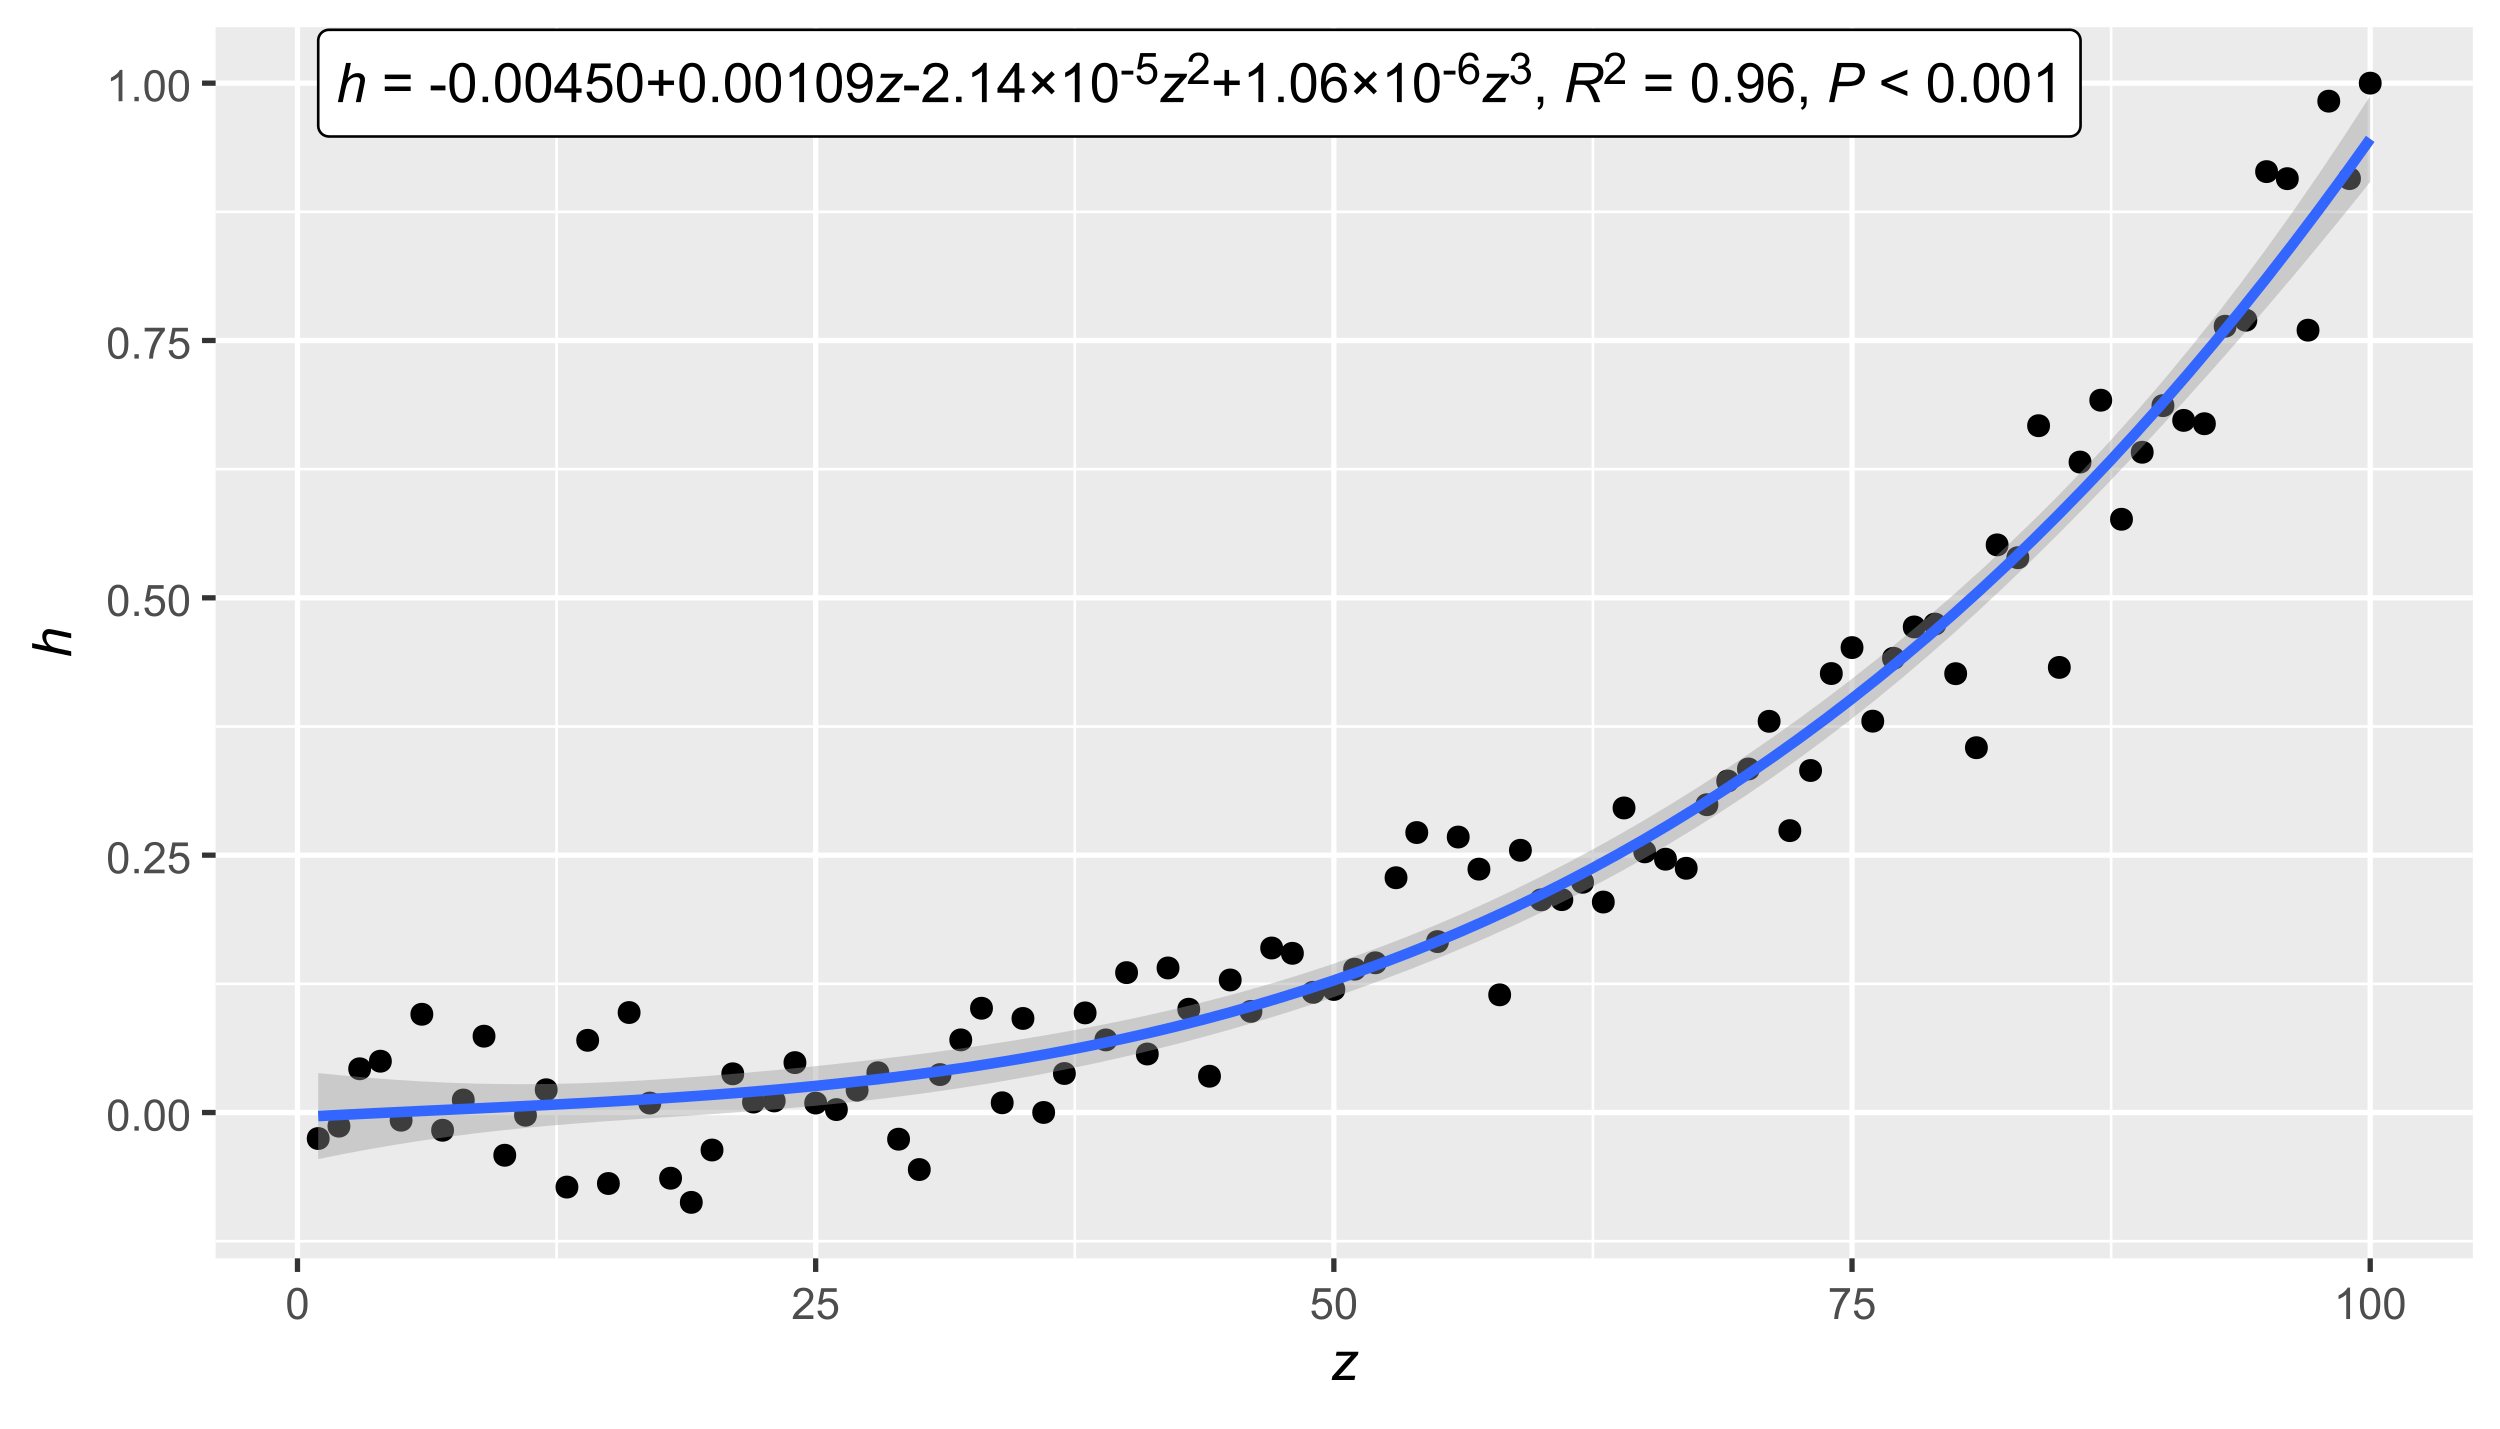 <?xml version="1.0" encoding="UTF-8"?>
<svg xmlns="http://www.w3.org/2000/svg" xmlns:xlink="http://www.w3.org/1999/xlink" width="504" height="288" viewBox="0 0 504 288">
<defs>
<g>
<g id="glyph-0-0">
<path d="M 0.367 0 L 2.016 -7.902 L 2.992 -7.902 L 2.359 -4.867 C 2.723 -5.219 3.062 -5.473 3.375 -5.625 C 3.688 -5.777 4.008 -5.855 4.34 -5.855 C 4.812 -5.855 5.184 -5.73 5.445 -5.48 C 5.707 -5.23 5.836 -4.898 5.836 -4.492 C 5.836 -4.289 5.781 -3.918 5.664 -3.379 L 4.961 0 L 3.984 0 L 4.711 -3.465 C 4.816 -3.969 4.867 -4.285 4.867 -4.414 C 4.867 -4.602 4.805 -4.754 4.672 -4.871 C 4.543 -4.992 4.355 -5.051 4.113 -5.051 C 3.762 -5.051 3.426 -4.957 3.105 -4.773 C 2.785 -4.59 2.535 -4.336 2.352 -4.012 C 2.172 -3.691 2.004 -3.172 1.855 -2.457 L 1.344 0 Z M 0.367 0 "/>
</g>
<g id="glyph-0-1">
<path d="M 0.215 0 L 0.371 -0.754 L 3.449 -4.223 C 3.668 -4.465 3.914 -4.719 4.184 -4.98 C 3.719 -4.934 3.387 -4.91 3.188 -4.91 L 1.055 -4.91 L 1.23 -5.727 L 5.656 -5.727 L 5.523 -5.109 L 2.422 -1.621 C 2.246 -1.426 1.98 -1.152 1.633 -0.809 C 2.176 -0.84 2.547 -0.855 2.75 -0.855 L 5.004 -0.855 L 4.824 0 Z M 0.215 0 "/>
</g>
<g id="glyph-0-2">
<path d="M 0.516 0 L 2.172 -7.902 L 5.488 -7.902 C 6.141 -7.902 6.637 -7.848 6.977 -7.738 C 7.312 -7.629 7.578 -7.422 7.77 -7.121 C 7.961 -6.82 8.059 -6.438 8.059 -5.977 C 8.059 -5.336 7.848 -4.801 7.43 -4.379 C 7.008 -3.953 6.328 -3.68 5.391 -3.551 C 5.68 -3.34 5.895 -3.133 6.043 -2.926 C 6.375 -2.465 6.641 -1.984 6.84 -1.488 L 7.445 0 L 6.266 0 L 5.699 -1.473 C 5.492 -2.004 5.258 -2.465 4.996 -2.852 C 4.816 -3.121 4.633 -3.297 4.445 -3.383 C 4.262 -3.469 3.957 -3.508 3.535 -3.508 L 2.309 -3.508 L 1.574 0 L 0.516 0 M 2.484 -4.367 L 3.945 -4.367 C 4.621 -4.367 5.062 -4.375 5.266 -4.395 C 5.664 -4.434 5.992 -4.523 6.246 -4.664 C 6.504 -4.805 6.699 -4.992 6.84 -5.23 C 6.98 -5.465 7.051 -5.723 7.051 -5.996 C 7.051 -6.223 7 -6.426 6.895 -6.594 C 6.789 -6.766 6.652 -6.883 6.484 -6.941 C 6.316 -7.004 6.027 -7.035 5.621 -7.035 L 3.047 -7.035 Z M 2.484 -4.367 "/>
</g>
<g id="glyph-0-3">
<path d="M 0.473 0 L 2.129 -7.902 L 5.43 -7.902 C 6 -7.902 6.43 -7.836 6.715 -7.707 C 7 -7.574 7.234 -7.352 7.422 -7.031 C 7.609 -6.715 7.703 -6.355 7.703 -5.961 C 7.703 -5.637 7.637 -5.301 7.504 -4.965 C 7.371 -4.625 7.203 -4.348 7 -4.129 C 6.797 -3.91 6.59 -3.746 6.383 -3.633 C 6.176 -3.523 5.949 -3.438 5.715 -3.387 C 5.207 -3.266 4.695 -3.207 4.176 -3.207 L 2.199 -3.207 L 1.531 0 L 0.473 0 M 2.387 -4.102 L 4.129 -4.102 C 4.805 -4.102 5.301 -4.176 5.617 -4.32 C 5.934 -4.465 6.188 -4.688 6.375 -4.984 C 6.566 -5.285 6.664 -5.602 6.664 -5.934 C 6.664 -6.195 6.613 -6.406 6.512 -6.566 C 6.41 -6.73 6.27 -6.852 6.086 -6.93 C 5.902 -7.008 5.551 -7.047 5.031 -7.047 L 3.004 -7.047 Z M 2.387 -4.102 "/>
</g>
<g id="glyph-1-0">
<path d="M 5.832 -4.648 L 0.613 -4.648 L 0.613 -5.551 L 5.832 -5.551 L 5.832 -4.648 M 5.832 -2.246 L 0.613 -2.246 L 0.613 -3.152 L 5.832 -3.152 Z M 5.832 -2.246 "/>
</g>
<g id="glyph-1-1">
<path d="M 0.352 -2.371 L 0.352 -3.348 L 3.332 -3.348 L 3.332 -2.371 Z M 0.352 -2.371 "/>
</g>
<g id="glyph-1-2">
<path d="M 0.457 -3.898 C 0.457 -4.832 0.555 -5.582 0.746 -6.152 C 0.938 -6.723 1.223 -7.164 1.605 -7.473 C 1.984 -7.781 2.461 -7.934 3.035 -7.934 C 3.457 -7.934 3.832 -7.848 4.152 -7.68 C 4.469 -7.508 4.734 -7.262 4.941 -6.941 C 5.152 -6.617 5.316 -6.227 5.434 -5.766 C 5.551 -5.305 5.613 -4.68 5.613 -3.898 C 5.613 -2.969 5.516 -2.223 5.324 -1.652 C 5.137 -1.082 4.852 -0.641 4.473 -0.332 C 4.094 -0.02 3.613 0.133 3.035 0.133 C 2.273 0.133 1.676 -0.137 1.238 -0.684 C 0.719 -1.344 0.457 -2.414 0.457 -3.898 M 1.457 -3.898 C 1.457 -2.602 1.605 -1.738 1.91 -1.309 C 2.215 -0.879 2.59 -0.664 3.035 -0.664 C 3.48 -0.664 3.855 -0.879 4.16 -1.309 C 4.461 -1.742 4.613 -2.605 4.613 -3.898 C 4.613 -5.199 4.461 -6.062 4.16 -6.488 C 3.855 -6.918 3.477 -7.133 3.023 -7.133 C 2.578 -7.133 2.223 -6.941 1.957 -6.566 C 1.621 -6.086 1.457 -5.195 1.457 -3.898 Z M 1.457 -3.898 "/>
</g>
<g id="glyph-1-3">
<path d="M 1.004 0 L 1.004 -1.105 L 2.109 -1.105 L 2.109 0 Z M 1.004 0 "/>
</g>
<g id="glyph-1-4">
<path d="M 3.57 0 L 3.57 -1.891 L 0.141 -1.891 L 0.141 -2.781 L 3.746 -7.902 L 4.539 -7.902 L 4.539 -2.781 L 5.605 -2.781 L 5.605 -1.891 L 4.539 -1.891 L 4.539 0 L 3.57 0 M 3.57 -2.781 L 3.57 -6.344 L 1.094 -2.781 Z M 3.57 -2.781 "/>
</g>
<g id="glyph-1-5">
<path d="M 0.457 -2.07 L 1.477 -2.156 C 1.551 -1.66 1.727 -1.289 2.004 -1.039 C 2.277 -0.789 2.609 -0.664 2.996 -0.664 C 3.465 -0.664 3.859 -0.84 4.184 -1.191 C 4.508 -1.543 4.668 -2.012 4.668 -2.594 C 4.668 -3.145 4.512 -3.582 4.203 -3.902 C 3.891 -4.223 3.484 -4.383 2.98 -4.383 C 2.668 -4.383 2.387 -4.312 2.133 -4.168 C 1.883 -4.027 1.684 -3.844 1.543 -3.617 L 0.629 -3.734 L 1.395 -7.793 L 5.324 -7.793 L 5.324 -6.867 L 2.172 -6.867 L 1.746 -4.742 C 2.223 -5.074 2.719 -5.238 3.238 -5.238 C 3.93 -5.238 4.512 -5 4.984 -4.523 C 5.461 -4.043 5.699 -3.43 5.699 -2.68 C 5.699 -1.965 5.488 -1.348 5.074 -0.824 C 4.566 -0.184 3.875 0.133 2.996 0.133 C 2.277 0.133 1.691 -0.066 1.238 -0.469 C 0.781 -0.871 0.523 -1.406 0.457 -2.07 Z M 0.457 -2.07 "/>
</g>
<g id="glyph-1-6">
<path d="M 2.766 -1.277 L 2.766 -3.445 L 0.613 -3.445 L 0.613 -4.352 L 2.766 -4.352 L 2.766 -6.5 L 3.684 -6.5 L 3.684 -4.352 L 5.832 -4.352 L 5.832 -3.445 L 3.684 -3.445 L 3.684 -1.277 Z M 2.766 -1.277 "/>
</g>
<g id="glyph-1-7">
<path d="M 4.113 0 L 3.145 0 L 3.145 -6.184 C 2.91 -5.961 2.602 -5.738 2.223 -5.516 C 1.844 -5.293 1.504 -5.125 1.203 -5.012 L 1.203 -5.949 C 1.746 -6.207 2.219 -6.516 2.625 -6.879 C 3.031 -7.242 3.32 -7.594 3.488 -7.934 L 4.113 -7.934 Z M 4.113 0 "/>
</g>
<g id="glyph-1-8">
<path d="M 0.605 -1.828 L 1.535 -1.914 C 1.617 -1.477 1.766 -1.156 1.988 -0.961 C 2.211 -0.762 2.496 -0.664 2.848 -0.664 C 3.145 -0.664 3.406 -0.73 3.629 -0.867 C 3.855 -1.004 4.039 -1.188 4.184 -1.414 C 4.328 -1.645 4.445 -1.953 4.543 -2.34 C 4.641 -2.727 4.691 -3.121 4.691 -3.523 C 4.691 -3.57 4.688 -3.633 4.684 -3.719 C 4.492 -3.41 4.227 -3.16 3.891 -2.969 C 3.555 -2.773 3.188 -2.68 2.797 -2.68 C 2.145 -2.68 1.59 -2.918 1.137 -3.391 C 0.684 -3.863 0.457 -4.492 0.457 -5.266 C 0.457 -6.066 0.695 -6.715 1.168 -7.203 C 1.641 -7.691 2.23 -7.934 2.941 -7.934 C 3.457 -7.934 3.926 -7.797 4.352 -7.52 C 4.777 -7.242 5.102 -6.848 5.324 -6.336 C 5.543 -5.824 5.656 -5.082 5.656 -4.113 C 5.656 -3.102 5.547 -2.301 5.324 -1.699 C 5.105 -1.102 4.781 -0.648 4.348 -0.336 C 3.914 -0.023 3.406 0.133 2.824 0.133 C 2.207 0.133 1.703 -0.035 1.309 -0.379 C 0.918 -0.723 0.684 -1.207 0.605 -1.828 M 4.578 -5.316 C 4.578 -5.871 4.43 -6.312 4.133 -6.641 C 3.836 -6.969 3.48 -7.133 3.062 -7.133 C 2.629 -7.133 2.254 -6.957 1.934 -6.602 C 1.617 -6.25 1.457 -5.793 1.457 -5.234 C 1.457 -4.73 1.605 -4.32 1.91 -4.008 C 2.215 -3.695 2.59 -3.535 3.035 -3.535 C 3.484 -3.535 3.852 -3.695 4.141 -4.008 C 4.434 -4.32 4.578 -4.758 4.578 -5.316 Z M 4.578 -5.316 "/>
</g>
<g id="glyph-1-9">
<path d="M 5.559 -0.934 L 5.559 0 L 0.336 0 C 0.328 -0.234 0.363 -0.457 0.449 -0.672 C 0.582 -1.031 0.793 -1.379 1.086 -1.727 C 1.379 -2.07 1.801 -2.469 2.355 -2.922 C 3.215 -3.625 3.793 -4.184 4.098 -4.594 C 4.398 -5.008 4.551 -5.395 4.551 -5.762 C 4.551 -6.148 4.41 -6.473 4.137 -6.734 C 3.863 -7 3.504 -7.133 3.062 -7.133 C 2.594 -7.133 2.223 -6.992 1.941 -6.711 C 1.66 -6.43 1.52 -6.043 1.516 -5.547 L 0.516 -5.648 C 0.586 -6.395 0.844 -6.961 1.289 -7.352 C 1.734 -7.738 2.332 -7.934 3.082 -7.934 C 3.84 -7.934 4.441 -7.723 4.883 -7.305 C 5.324 -6.883 5.547 -6.363 5.547 -5.742 C 5.547 -5.426 5.48 -5.113 5.352 -4.809 C 5.223 -4.504 5.008 -4.18 4.707 -3.844 C 4.41 -3.504 3.91 -3.043 3.211 -2.453 C 2.629 -1.965 2.258 -1.633 2.09 -1.457 C 1.926 -1.285 1.789 -1.109 1.684 -0.934 Z M 5.559 -0.934 "/>
</g>
<g id="glyph-1-10">
<path d="M 0.867 -2.203 L 2.566 -3.902 L 0.875 -5.594 L 1.531 -6.254 L 3.223 -4.559 L 4.91 -6.246 L 5.559 -5.594 L 3.875 -3.906 L 5.566 -2.215 L 4.91 -1.559 L 3.219 -3.25 L 1.52 -1.551 Z M 0.867 -2.203 "/>
</g>
<g id="glyph-1-11">
<path d="M 5.492 -5.969 L 4.527 -5.891 C 4.441 -6.273 4.32 -6.551 4.16 -6.723 C 3.898 -7 3.574 -7.137 3.191 -7.137 C 2.883 -7.137 2.609 -7.051 2.379 -6.879 C 2.07 -6.656 1.832 -6.332 1.656 -5.902 C 1.48 -5.477 1.387 -4.867 1.379 -4.074 C 1.613 -4.43 1.898 -4.695 2.238 -4.867 C 2.574 -5.039 2.93 -5.125 3.301 -5.125 C 3.945 -5.125 4.496 -4.887 4.949 -4.41 C 5.406 -3.938 5.633 -3.32 5.633 -2.566 C 5.633 -2.07 5.527 -1.609 5.312 -1.184 C 5.098 -0.758 4.805 -0.43 4.43 -0.203 C 4.059 0.023 3.633 0.133 3.16 0.133 C 2.352 0.133 1.691 -0.164 1.18 -0.758 C 0.672 -1.352 0.414 -2.332 0.414 -3.699 C 0.414 -5.227 0.695 -6.336 1.262 -7.027 C 1.754 -7.633 2.418 -7.934 3.25 -7.934 C 3.871 -7.934 4.383 -7.762 4.777 -7.41 C 5.176 -7.062 5.414 -6.582 5.492 -5.969 M 1.531 -2.559 C 1.531 -2.227 1.602 -1.906 1.742 -1.602 C 1.887 -1.297 2.086 -1.062 2.34 -0.902 C 2.594 -0.742 2.863 -0.664 3.145 -0.664 C 3.551 -0.664 3.906 -0.828 4.199 -1.16 C 4.492 -1.488 4.641 -1.938 4.641 -2.508 C 4.641 -3.055 4.496 -3.484 4.203 -3.797 C 3.914 -4.113 3.547 -4.27 3.105 -4.27 C 2.668 -4.27 2.293 -4.113 1.988 -3.797 C 1.684 -3.484 1.531 -3.07 1.531 -2.559 Z M 1.531 -2.559 "/>
</g>
<g id="glyph-1-12">
<path d="M 0.98 0 L 0.98 -1.105 L 2.086 -1.105 L 2.086 0 C 2.086 0.406 2.016 0.734 1.871 0.984 C 1.727 1.234 1.5 1.426 1.188 1.562 L 0.918 1.148 C 1.121 1.059 1.273 0.926 1.371 0.754 C 1.465 0.578 1.52 0.328 1.531 0 Z M 0.98 0 "/>
</g>
<g id="glyph-1-13">
<path d="M 0.605 -3.457 L 0.605 -4.359 L 5.836 -6.57 L 5.836 -5.605 L 1.688 -3.902 L 5.836 -2.184 L 5.836 -1.219 Z M 0.605 -3.457 "/>
</g>
<g id="glyph-2-0">
<path d="M 0.281 -1.898 L 0.281 -2.68 L 2.664 -2.68 L 2.664 -1.898 Z M 0.281 -1.898 "/>
</g>
<g id="glyph-2-1">
<path d="M 0.367 -1.656 L 1.18 -1.727 C 1.242 -1.328 1.383 -1.031 1.602 -0.832 C 1.82 -0.629 2.086 -0.531 2.398 -0.531 C 2.77 -0.531 3.086 -0.672 3.348 -0.953 C 3.605 -1.234 3.734 -1.609 3.734 -2.074 C 3.734 -2.516 3.609 -2.867 3.363 -3.121 C 3.113 -3.379 2.789 -3.508 2.383 -3.508 C 2.133 -3.508 1.91 -3.449 1.707 -3.336 C 1.508 -3.223 1.348 -3.074 1.234 -2.895 L 0.504 -2.988 L 1.117 -6.234 L 4.262 -6.234 L 4.262 -5.492 L 1.738 -5.492 L 1.398 -3.793 C 1.777 -4.059 2.176 -4.191 2.59 -4.191 C 3.145 -4.191 3.609 -4 3.988 -3.617 C 4.367 -3.234 4.559 -2.742 4.559 -2.145 C 4.559 -1.57 4.391 -1.078 4.059 -0.66 C 3.652 -0.148 3.098 0.109 2.398 0.109 C 1.824 0.109 1.352 -0.055 0.988 -0.375 C 0.625 -0.695 0.418 -1.125 0.367 -1.656 Z M 0.367 -1.656 "/>
</g>
<g id="glyph-2-2">
<path d="M 4.445 -0.746 L 4.445 0 L 0.266 0 C 0.262 -0.188 0.293 -0.367 0.359 -0.539 C 0.465 -0.824 0.633 -1.105 0.867 -1.379 C 1.102 -1.656 1.441 -1.977 1.883 -2.336 C 2.57 -2.902 3.035 -3.348 3.277 -3.676 C 3.52 -4.004 3.641 -4.316 3.641 -4.609 C 3.641 -4.918 3.531 -5.176 3.309 -5.387 C 3.09 -5.602 2.805 -5.707 2.449 -5.707 C 2.074 -5.707 1.777 -5.594 1.551 -5.367 C 1.328 -5.145 1.215 -4.836 1.211 -4.438 L 0.414 -4.52 C 0.469 -5.113 0.676 -5.566 1.031 -5.879 C 1.387 -6.191 1.867 -6.348 2.465 -6.348 C 3.074 -6.348 3.555 -6.18 3.906 -5.844 C 4.262 -5.508 4.438 -5.09 4.438 -4.594 C 4.438 -4.34 4.387 -4.09 4.281 -3.848 C 4.18 -3.602 4.008 -3.344 3.766 -3.074 C 3.527 -2.805 3.129 -2.434 2.57 -1.961 C 2.105 -1.57 1.805 -1.305 1.672 -1.168 C 1.539 -1.027 1.434 -0.887 1.344 -0.746 Z M 4.445 -0.746 "/>
</g>
<g id="glyph-2-3">
<path d="M 4.395 -4.773 L 3.621 -4.715 C 3.555 -5.02 3.457 -5.238 3.328 -5.379 C 3.121 -5.598 2.859 -5.711 2.555 -5.711 C 2.305 -5.711 2.09 -5.641 1.902 -5.504 C 1.656 -5.324 1.465 -5.062 1.324 -4.723 C 1.184 -4.379 1.109 -3.895 1.105 -3.262 C 1.289 -3.543 1.52 -3.758 1.789 -3.895 C 2.059 -4.031 2.344 -4.102 2.641 -4.102 C 3.156 -4.102 3.598 -3.91 3.961 -3.531 C 4.324 -3.148 4.508 -2.656 4.508 -2.051 C 4.508 -1.656 4.422 -1.289 4.25 -0.945 C 4.078 -0.605 3.844 -0.344 3.543 -0.164 C 3.246 0.016 2.906 0.109 2.527 0.109 C 1.879 0.109 1.352 -0.129 0.945 -0.605 C 0.535 -1.082 0.332 -1.867 0.332 -2.957 C 0.332 -4.18 0.559 -5.07 1.008 -5.625 C 1.402 -6.105 1.934 -6.348 2.602 -6.348 C 3.098 -6.348 3.504 -6.207 3.824 -5.93 C 4.141 -5.652 4.332 -5.266 4.395 -4.773 M 1.227 -2.047 C 1.227 -1.781 1.281 -1.523 1.395 -1.281 C 1.508 -1.035 1.668 -0.852 1.871 -0.723 C 2.074 -0.594 2.289 -0.531 2.516 -0.531 C 2.844 -0.531 3.125 -0.664 3.359 -0.926 C 3.594 -1.191 3.715 -1.551 3.715 -2.004 C 3.715 -2.441 3.598 -2.785 3.363 -3.039 C 3.129 -3.289 2.836 -3.414 2.484 -3.414 C 2.133 -3.414 1.836 -3.289 1.59 -3.039 C 1.348 -2.785 1.227 -2.457 1.227 -2.047 Z M 1.227 -2.047 "/>
</g>
<g id="glyph-2-4">
<path d="M 0.371 -1.668 L 1.148 -1.773 C 1.234 -1.332 1.387 -1.016 1.602 -0.82 C 1.816 -0.629 2.078 -0.531 2.383 -0.531 C 2.75 -0.531 3.059 -0.656 3.309 -0.91 C 3.562 -1.164 3.688 -1.477 3.688 -1.852 C 3.688 -2.207 3.57 -2.5 3.336 -2.73 C 3.105 -2.965 2.809 -3.078 2.449 -3.078 C 2.305 -3.078 2.121 -3.051 1.902 -2.992 L 1.988 -3.676 C 2.039 -3.668 2.082 -3.664 2.113 -3.664 C 2.445 -3.664 2.742 -3.75 3.004 -3.926 C 3.27 -4.098 3.402 -4.363 3.402 -4.723 C 3.402 -5.008 3.305 -5.242 3.113 -5.43 C 2.922 -5.617 2.672 -5.711 2.367 -5.711 C 2.066 -5.711 1.812 -5.613 1.613 -5.426 C 1.41 -5.234 1.281 -4.949 1.227 -4.57 L 0.449 -4.711 C 0.543 -5.23 0.758 -5.633 1.094 -5.918 C 1.434 -6.203 1.852 -6.348 2.352 -6.348 C 2.695 -6.348 3.012 -6.273 3.305 -6.125 C 3.594 -5.977 3.816 -5.777 3.969 -5.52 C 4.125 -5.266 4.199 -4.992 4.199 -4.703 C 4.199 -4.434 4.125 -4.184 3.98 -3.957 C 3.832 -3.734 3.617 -3.555 3.328 -3.426 C 3.703 -3.336 3.992 -3.16 4.199 -2.887 C 4.406 -2.617 4.512 -2.277 4.512 -1.867 C 4.512 -1.316 4.309 -0.848 3.906 -0.465 C 3.504 -0.078 2.996 0.113 2.379 0.113 C 1.824 0.113 1.363 -0.055 1 -0.383 C 0.633 -0.715 0.422 -1.145 0.371 -1.668 Z M 0.371 -1.668 "/>
</g>
<g id="glyph-3-0">
<path d="M 0.367 -3.105 C 0.367 -3.852 0.441 -4.449 0.594 -4.906 C 0.75 -5.359 0.977 -5.711 1.277 -5.957 C 1.582 -6.203 1.961 -6.324 2.418 -6.324 C 2.758 -6.324 3.055 -6.258 3.309 -6.121 C 3.562 -5.984 3.773 -5.789 3.941 -5.531 C 4.105 -5.277 4.238 -4.965 4.332 -4.594 C 4.426 -4.227 4.473 -3.73 4.473 -3.105 C 4.473 -2.367 4.398 -1.77 4.246 -1.316 C 4.094 -0.863 3.867 -0.512 3.562 -0.266 C 3.262 -0.016 2.879 0.109 2.418 0.109 C 1.812 0.109 1.336 -0.109 0.988 -0.547 C 0.574 -1.07 0.367 -1.922 0.367 -3.105 M 1.16 -3.105 C 1.16 -2.074 1.281 -1.383 1.523 -1.043 C 1.766 -0.699 2.062 -0.527 2.418 -0.527 C 2.773 -0.527 3.074 -0.699 3.316 -1.043 C 3.559 -1.387 3.68 -2.074 3.68 -3.105 C 3.68 -4.145 3.559 -4.832 3.316 -5.172 C 3.074 -5.516 2.773 -5.684 2.41 -5.684 C 2.055 -5.684 1.773 -5.535 1.559 -5.234 C 1.293 -4.852 1.16 -4.141 1.16 -3.105 Z M 1.16 -3.105 "/>
</g>
<g id="glyph-3-1">
<path d="M 0.801 0 L 0.801 -0.883 L 1.68 -0.883 L 1.68 0 Z M 0.801 0 "/>
</g>
<g id="glyph-3-2">
<path d="M 4.43 -0.742 L 4.43 0 L 0.266 0 C 0.262 -0.188 0.289 -0.367 0.355 -0.539 C 0.461 -0.82 0.633 -1.102 0.867 -1.375 C 1.098 -1.648 1.438 -1.969 1.879 -2.328 C 2.562 -2.891 3.023 -3.336 3.266 -3.664 C 3.508 -3.992 3.625 -4.301 3.625 -4.594 C 3.625 -4.898 3.516 -5.16 3.297 -5.367 C 3.078 -5.578 2.793 -5.684 2.441 -5.684 C 2.066 -5.684 1.77 -5.574 1.547 -5.352 C 1.324 -5.125 1.211 -4.816 1.207 -4.422 L 0.414 -4.504 C 0.469 -5.098 0.672 -5.547 1.027 -5.859 C 1.383 -6.168 1.859 -6.324 2.457 -6.324 C 3.062 -6.324 3.539 -6.156 3.895 -5.824 C 4.246 -5.488 4.422 -5.07 4.422 -4.578 C 4.422 -4.324 4.371 -4.078 4.266 -3.832 C 4.164 -3.59 3.992 -3.332 3.754 -3.062 C 3.516 -2.793 3.117 -2.426 2.562 -1.957 C 2.098 -1.566 1.801 -1.301 1.668 -1.164 C 1.535 -1.023 1.426 -0.883 1.34 -0.742 Z M 4.43 -0.742 "/>
</g>
<g id="glyph-3-3">
<path d="M 0.367 -1.648 L 1.176 -1.719 C 1.238 -1.324 1.379 -1.027 1.598 -0.828 C 1.816 -0.629 2.078 -0.527 2.391 -0.527 C 2.762 -0.527 3.078 -0.668 3.336 -0.949 C 3.594 -1.23 3.723 -1.602 3.723 -2.066 C 3.723 -2.508 3.598 -2.855 3.348 -3.109 C 3.102 -3.367 2.777 -3.492 2.375 -3.492 C 2.125 -3.492 1.902 -3.438 1.703 -3.324 C 1.5 -3.211 1.344 -3.062 1.23 -2.883 L 0.504 -2.977 L 1.113 -6.215 L 4.246 -6.215 L 4.246 -5.473 L 1.73 -5.473 L 1.391 -3.781 C 1.77 -4.043 2.168 -4.176 2.582 -4.176 C 3.133 -4.176 3.598 -3.984 3.977 -3.605 C 4.352 -3.223 4.543 -2.734 4.543 -2.137 C 4.543 -1.566 4.375 -1.074 4.043 -0.656 C 3.641 -0.148 3.09 0.109 2.391 0.109 C 1.816 0.109 1.348 -0.055 0.984 -0.375 C 0.625 -0.695 0.418 -1.121 0.367 -1.648 Z M 0.367 -1.648 "/>
</g>
<g id="glyph-3-4">
<path d="M 0.418 -5.473 L 0.418 -6.219 L 4.496 -6.219 L 4.496 -5.617 C 4.094 -5.188 3.695 -4.621 3.301 -3.914 C 2.91 -3.207 2.605 -2.48 2.391 -1.73 C 2.234 -1.203 2.137 -0.629 2.094 0 L 1.297 0 C 1.305 -0.496 1.402 -1.094 1.59 -1.797 C 1.777 -2.496 2.043 -3.176 2.391 -3.828 C 2.738 -4.477 3.109 -5.027 3.504 -5.473 Z M 0.418 -5.473 "/>
</g>
<g id="glyph-3-5">
<path d="M 3.277 0 L 2.504 0 L 2.504 -4.93 C 2.32 -4.75 2.074 -4.574 1.773 -4.395 C 1.469 -4.219 1.199 -4.086 0.957 -3.996 L 0.957 -4.742 C 1.391 -4.945 1.77 -5.195 2.094 -5.484 C 2.418 -5.773 2.645 -6.055 2.781 -6.324 L 3.277 -6.324 Z M 3.277 0 "/>
</g>
<g id="glyph-4-0">
<path d="M 0.215 0 L 0.371 -0.75 L 3.438 -4.207 C 3.656 -4.449 3.898 -4.703 4.168 -4.961 C 3.707 -4.918 3.375 -4.895 3.176 -4.895 L 1.055 -4.895 L 1.227 -5.703 L 5.633 -5.703 L 5.504 -5.094 L 2.41 -1.617 C 2.234 -1.418 1.977 -1.148 1.629 -0.805 C 2.168 -0.836 2.539 -0.855 2.738 -0.855 L 4.984 -0.855 L 4.809 0 Z M 0.215 0 "/>
</g>
<g id="glyph-5-0">
<path d="M 0 -0.367 L -7.875 -2.008 L -7.875 -2.98 L -4.852 -2.352 C -5.199 -2.715 -5.453 -3.051 -5.605 -3.363 C -5.758 -3.676 -5.832 -3.996 -5.832 -4.324 C -5.832 -4.797 -5.707 -5.164 -5.461 -5.426 C -5.211 -5.688 -4.883 -5.816 -4.473 -5.816 C -4.273 -5.816 -3.906 -5.758 -3.367 -5.645 L 0 -4.941 L 0 -3.969 L -3.453 -4.695 C -3.953 -4.797 -4.27 -4.852 -4.398 -4.852 C -4.586 -4.852 -4.738 -4.785 -4.855 -4.656 C -4.973 -4.527 -5.031 -4.34 -5.031 -4.098 C -5.031 -3.746 -4.941 -3.414 -4.758 -3.094 C -4.57 -2.773 -4.32 -2.523 -4 -2.344 C -3.68 -2.164 -3.16 -2 -2.449 -1.848 L 0 -1.336 Z M 0 -0.367 "/>
</g>
</g>
<clipPath id="clip-0">
<path clip-rule="nonzero" d="M 43.469 5.48 L 498.523 5.48 L 498.523 253.68 L 43.469 253.68 Z M 43.469 5.48 "/>
</clipPath>
<clipPath id="clip-1">
<path clip-rule="nonzero" d="M 43.469 249 L 498.523 249 L 498.523 251 L 43.469 251 Z M 43.469 249 "/>
</clipPath>
<clipPath id="clip-2">
<path clip-rule="nonzero" d="M 43.469 198 L 498.523 198 L 498.523 199 L 43.469 199 Z M 43.469 198 "/>
</clipPath>
<clipPath id="clip-3">
<path clip-rule="nonzero" d="M 43.469 146 L 498.523 146 L 498.523 147 L 43.469 147 Z M 43.469 146 "/>
</clipPath>
<clipPath id="clip-4">
<path clip-rule="nonzero" d="M 43.469 94 L 498.523 94 L 498.523 95 L 43.469 95 Z M 43.469 94 "/>
</clipPath>
<clipPath id="clip-5">
<path clip-rule="nonzero" d="M 43.469 42 L 498.523 42 L 498.523 43 L 43.469 43 Z M 43.469 42 "/>
</clipPath>
<clipPath id="clip-6">
<path clip-rule="nonzero" d="M 111 5.48 L 113 5.48 L 113 253.68 L 111 253.68 Z M 111 5.48 "/>
</clipPath>
<clipPath id="clip-7">
<path clip-rule="nonzero" d="M 216 5.48 L 217 5.48 L 217 253.68 L 216 253.68 Z M 216 5.48 "/>
</clipPath>
<clipPath id="clip-8">
<path clip-rule="nonzero" d="M 320 5.48 L 322 5.48 L 322 253.68 L 320 253.68 Z M 320 5.48 "/>
</clipPath>
<clipPath id="clip-9">
<path clip-rule="nonzero" d="M 425 5.48 L 426 5.48 L 426 253.68 L 425 253.68 Z M 425 5.48 "/>
</clipPath>
<clipPath id="clip-10">
<path clip-rule="nonzero" d="M 43.469 223 L 498.523 223 L 498.523 225 L 43.469 225 Z M 43.469 223 "/>
</clipPath>
<clipPath id="clip-11">
<path clip-rule="nonzero" d="M 43.469 171 L 498.523 171 L 498.523 173 L 43.469 173 Z M 43.469 171 "/>
</clipPath>
<clipPath id="clip-12">
<path clip-rule="nonzero" d="M 43.469 119 L 498.523 119 L 498.523 122 L 43.469 122 Z M 43.469 119 "/>
</clipPath>
<clipPath id="clip-13">
<path clip-rule="nonzero" d="M 43.469 68 L 498.523 68 L 498.523 70 L 43.469 70 Z M 43.469 68 "/>
</clipPath>
<clipPath id="clip-14">
<path clip-rule="nonzero" d="M 43.469 16 L 498.523 16 L 498.523 18 L 43.469 18 Z M 43.469 16 "/>
</clipPath>
<clipPath id="clip-15">
<path clip-rule="nonzero" d="M 59 5.48 L 61 5.48 L 61 253.68 L 59 253.68 Z M 59 5.48 "/>
</clipPath>
<clipPath id="clip-16">
<path clip-rule="nonzero" d="M 163 5.48 L 165 5.48 L 165 253.68 L 163 253.68 Z M 163 5.48 "/>
</clipPath>
<clipPath id="clip-17">
<path clip-rule="nonzero" d="M 268 5.48 L 270 5.48 L 270 253.68 L 268 253.68 Z M 268 5.48 "/>
</clipPath>
<clipPath id="clip-18">
<path clip-rule="nonzero" d="M 372 5.48 L 374 5.48 L 374 253.68 L 372 253.68 Z M 372 5.48 "/>
</clipPath>
<clipPath id="clip-19">
<path clip-rule="nonzero" d="M 477 5.48 L 479 5.48 L 479 253.68 L 477 253.68 Z M 477 5.48 "/>
</clipPath>
<clipPath id="clip-20">
<path clip-rule="nonzero" d="M 63 5.48 L 420 5.48 L 420 28 L 63 28 Z M 63 5.48 "/>
</clipPath>
</defs>
<rect x="-50.4" y="-28.8" width="604.8" height="345.6" fill="rgb(100%, 100%, 100%)" fill-opacity="1"/>
<rect x="-50.4" y="-28.8" width="604.8" height="345.6" fill="rgb(100%, 100%, 100%)" fill-opacity="1"/>
<path fill="none" stroke-width="1.067" stroke-linecap="round" stroke-linejoin="round" stroke="rgb(100%, 100%, 100%)" stroke-opacity="1" stroke-miterlimit="10" d="M 0 288 L 504 288 L 504 0 L 0 0 Z M 0 288 "/>
<g clip-path="url(#clip-0)">
<path fill-rule="nonzero" fill="rgb(92.157%, 92.157%, 92.157%)" fill-opacity="1" d="M 43.469 253.68 L 498.523 253.68 L 498.523 5.48 L 43.469 5.48 Z M 43.469 253.68 "/>
</g>
<g clip-path="url(#clip-1)">
<path fill="none" stroke-width="0.533" stroke-linecap="butt" stroke-linejoin="round" stroke="rgb(100%, 100%, 100%)" stroke-opacity="1" stroke-miterlimit="10" d="M 43.469 250.23 L 498.52 250.23 "/>
</g>
<g clip-path="url(#clip-2)">
<path fill="none" stroke-width="0.533" stroke-linecap="butt" stroke-linejoin="round" stroke="rgb(100%, 100%, 100%)" stroke-opacity="1" stroke-miterlimit="10" d="M 43.469 198.348 L 498.52 198.348 "/>
</g>
<g clip-path="url(#clip-3)">
<path fill="none" stroke-width="0.533" stroke-linecap="butt" stroke-linejoin="round" stroke="rgb(100%, 100%, 100%)" stroke-opacity="1" stroke-miterlimit="10" d="M 43.469 146.465 L 498.52 146.465 "/>
</g>
<g clip-path="url(#clip-4)">
<path fill="none" stroke-width="0.533" stroke-linecap="butt" stroke-linejoin="round" stroke="rgb(100%, 100%, 100%)" stroke-opacity="1" stroke-miterlimit="10" d="M 43.469 94.582 L 498.52 94.582 "/>
</g>
<g clip-path="url(#clip-5)">
<path fill="none" stroke-width="0.533" stroke-linecap="butt" stroke-linejoin="round" stroke="rgb(100%, 100%, 100%)" stroke-opacity="1" stroke-miterlimit="10" d="M 43.469 42.703 L 498.52 42.703 "/>
</g>
<g clip-path="url(#clip-6)">
<path fill="none" stroke-width="0.533" stroke-linecap="butt" stroke-linejoin="round" stroke="rgb(100%, 100%, 100%)" stroke-opacity="1" stroke-miterlimit="10" d="M 112.207 253.68 L 112.207 5.48 "/>
</g>
<g clip-path="url(#clip-7)">
<path fill="none" stroke-width="0.533" stroke-linecap="butt" stroke-linejoin="round" stroke="rgb(100%, 100%, 100%)" stroke-opacity="1" stroke-miterlimit="10" d="M 216.672 253.68 L 216.672 5.48 "/>
</g>
<g clip-path="url(#clip-8)">
<path fill="none" stroke-width="0.533" stroke-linecap="butt" stroke-linejoin="round" stroke="rgb(100%, 100%, 100%)" stroke-opacity="1" stroke-miterlimit="10" d="M 321.137 253.68 L 321.137 5.48 "/>
</g>
<g clip-path="url(#clip-9)">
<path fill="none" stroke-width="0.533" stroke-linecap="butt" stroke-linejoin="round" stroke="rgb(100%, 100%, 100%)" stroke-opacity="1" stroke-miterlimit="10" d="M 425.602 253.68 L 425.602 5.48 "/>
</g>
<g clip-path="url(#clip-10)">
<path fill="none" stroke-width="1.067" stroke-linecap="butt" stroke-linejoin="round" stroke="rgb(100%, 100%, 100%)" stroke-opacity="1" stroke-miterlimit="10" d="M 43.469 224.289 L 498.52 224.289 "/>
</g>
<g clip-path="url(#clip-11)">
<path fill="none" stroke-width="1.067" stroke-linecap="butt" stroke-linejoin="round" stroke="rgb(100%, 100%, 100%)" stroke-opacity="1" stroke-miterlimit="10" d="M 43.469 172.406 L 498.52 172.406 "/>
</g>
<g clip-path="url(#clip-12)">
<path fill="none" stroke-width="1.067" stroke-linecap="butt" stroke-linejoin="round" stroke="rgb(100%, 100%, 100%)" stroke-opacity="1" stroke-miterlimit="10" d="M 43.469 120.523 L 498.52 120.523 "/>
</g>
<g clip-path="url(#clip-13)">
<path fill="none" stroke-width="1.067" stroke-linecap="butt" stroke-linejoin="round" stroke="rgb(100%, 100%, 100%)" stroke-opacity="1" stroke-miterlimit="10" d="M 43.469 68.645 L 498.52 68.645 "/>
</g>
<g clip-path="url(#clip-14)">
<path fill="none" stroke-width="1.067" stroke-linecap="butt" stroke-linejoin="round" stroke="rgb(100%, 100%, 100%)" stroke-opacity="1" stroke-miterlimit="10" d="M 43.469 16.762 L 498.52 16.762 "/>
</g>
<g clip-path="url(#clip-15)">
<path fill="none" stroke-width="1.067" stroke-linecap="butt" stroke-linejoin="round" stroke="rgb(100%, 100%, 100%)" stroke-opacity="1" stroke-miterlimit="10" d="M 59.973 253.68 L 59.973 5.48 "/>
</g>
<g clip-path="url(#clip-16)">
<path fill="none" stroke-width="1.067" stroke-linecap="butt" stroke-linejoin="round" stroke="rgb(100%, 100%, 100%)" stroke-opacity="1" stroke-miterlimit="10" d="M 164.438 253.68 L 164.438 5.48 "/>
</g>
<g clip-path="url(#clip-17)">
<path fill="none" stroke-width="1.067" stroke-linecap="butt" stroke-linejoin="round" stroke="rgb(100%, 100%, 100%)" stroke-opacity="1" stroke-miterlimit="10" d="M 268.906 253.68 L 268.906 5.48 "/>
</g>
<g clip-path="url(#clip-18)">
<path fill="none" stroke-width="1.067" stroke-linecap="butt" stroke-linejoin="round" stroke="rgb(100%, 100%, 100%)" stroke-opacity="1" stroke-miterlimit="10" d="M 373.371 253.68 L 373.371 5.48 "/>
</g>
<g clip-path="url(#clip-19)">
<path fill="none" stroke-width="1.067" stroke-linecap="butt" stroke-linejoin="round" stroke="rgb(100%, 100%, 100%)" stroke-opacity="1" stroke-miterlimit="10" d="M 477.836 253.68 L 477.836 5.48 "/>
</g>
<path fill-rule="nonzero" fill="rgb(0%, 0%, 0%)" fill-opacity="1" stroke-width="0.709" stroke-linecap="round" stroke-linejoin="round" stroke="rgb(0%, 0%, 0%)" stroke-opacity="1" stroke-miterlimit="10" d="M 66.105 229.527 C 66.105 232.133 62.195 232.133 62.195 229.527 C 62.195 226.922 66.105 226.922 66.105 229.527 "/>
<path fill-rule="nonzero" fill="rgb(0%, 0%, 0%)" fill-opacity="1" stroke-width="0.709" stroke-linecap="round" stroke-linejoin="round" stroke="rgb(0%, 0%, 0%)" stroke-opacity="1" stroke-miterlimit="10" d="M 70.285 227.031 C 70.285 229.637 66.375 229.637 66.375 227.031 C 66.375 224.426 70.285 224.426 70.285 227.031 "/>
<path fill-rule="nonzero" fill="rgb(0%, 0%, 0%)" fill-opacity="1" stroke-width="0.709" stroke-linecap="round" stroke-linejoin="round" stroke="rgb(0%, 0%, 0%)" stroke-opacity="1" stroke-miterlimit="10" d="M 74.465 215.469 C 74.465 218.074 70.555 218.074 70.555 215.469 C 70.555 212.863 74.465 212.863 74.465 215.469 "/>
<path fill-rule="nonzero" fill="rgb(0%, 0%, 0%)" fill-opacity="1" stroke-width="0.709" stroke-linecap="round" stroke-linejoin="round" stroke="rgb(0%, 0%, 0%)" stroke-opacity="1" stroke-miterlimit="10" d="M 78.641 213.938 C 78.641 216.547 74.73 216.547 74.73 213.938 C 74.73 211.332 78.641 211.332 78.641 213.938 "/>
<path fill-rule="nonzero" fill="rgb(0%, 0%, 0%)" fill-opacity="1" stroke-width="0.709" stroke-linecap="round" stroke-linejoin="round" stroke="rgb(0%, 0%, 0%)" stroke-opacity="1" stroke-miterlimit="10" d="M 82.82 225.836 C 82.82 228.441 78.91 228.441 78.91 225.836 C 78.91 223.227 82.82 223.227 82.82 225.836 "/>
<path fill-rule="nonzero" fill="rgb(0%, 0%, 0%)" fill-opacity="1" stroke-width="0.709" stroke-linecap="round" stroke-linejoin="round" stroke="rgb(0%, 0%, 0%)" stroke-opacity="1" stroke-miterlimit="10" d="M 87 204.477 C 87 207.082 83.09 207.082 83.09 204.477 C 83.09 201.871 87 201.871 87 204.477 "/>
<path fill-rule="nonzero" fill="rgb(0%, 0%, 0%)" fill-opacity="1" stroke-width="0.709" stroke-linecap="round" stroke-linejoin="round" stroke="rgb(0%, 0%, 0%)" stroke-opacity="1" stroke-miterlimit="10" d="M 91.18 227.859 C 91.18 230.465 87.27 230.465 87.27 227.859 C 87.27 225.254 91.18 225.254 91.18 227.859 "/>
<path fill-rule="nonzero" fill="rgb(0%, 0%, 0%)" fill-opacity="1" stroke-width="0.709" stroke-linecap="round" stroke-linejoin="round" stroke="rgb(0%, 0%, 0%)" stroke-opacity="1" stroke-miterlimit="10" d="M 95.355 221.77 C 95.355 224.375 91.445 224.375 91.445 221.77 C 91.445 219.164 95.355 219.164 95.355 221.77 "/>
<path fill-rule="nonzero" fill="rgb(0%, 0%, 0%)" fill-opacity="1" stroke-width="0.709" stroke-linecap="round" stroke-linejoin="round" stroke="rgb(0%, 0%, 0%)" stroke-opacity="1" stroke-miterlimit="10" d="M 99.535 208.895 C 99.535 211.5 95.625 211.5 95.625 208.895 C 95.625 206.289 99.535 206.289 99.535 208.895 "/>
<path fill-rule="nonzero" fill="rgb(0%, 0%, 0%)" fill-opacity="1" stroke-width="0.709" stroke-linecap="round" stroke-linejoin="round" stroke="rgb(0%, 0%, 0%)" stroke-opacity="1" stroke-miterlimit="10" d="M 103.715 232.898 C 103.715 235.508 99.805 235.508 99.805 232.898 C 99.805 230.293 103.715 230.293 103.715 232.898 "/>
<path fill-rule="nonzero" fill="rgb(0%, 0%, 0%)" fill-opacity="1" stroke-width="0.709" stroke-linecap="round" stroke-linejoin="round" stroke="rgb(0%, 0%, 0%)" stroke-opacity="1" stroke-miterlimit="10" d="M 107.891 224.832 C 107.891 227.438 103.984 227.438 103.984 224.832 C 103.984 222.227 107.891 222.227 107.891 224.832 "/>
<path fill-rule="nonzero" fill="rgb(0%, 0%, 0%)" fill-opacity="1" stroke-width="0.709" stroke-linecap="round" stroke-linejoin="round" stroke="rgb(0%, 0%, 0%)" stroke-opacity="1" stroke-miterlimit="10" d="M 112.07 219.695 C 112.07 222.305 108.16 222.305 108.16 219.695 C 108.16 217.09 112.07 217.09 112.07 219.695 "/>
<path fill-rule="nonzero" fill="rgb(0%, 0%, 0%)" fill-opacity="1" stroke-width="0.709" stroke-linecap="round" stroke-linejoin="round" stroke="rgb(0%, 0%, 0%)" stroke-opacity="1" stroke-miterlimit="10" d="M 116.25 239.316 C 116.25 241.922 112.34 241.922 112.34 239.316 C 112.34 236.707 116.25 236.707 116.25 239.316 "/>
<path fill-rule="nonzero" fill="rgb(0%, 0%, 0%)" fill-opacity="1" stroke-width="0.709" stroke-linecap="round" stroke-linejoin="round" stroke="rgb(0%, 0%, 0%)" stroke-opacity="1" stroke-miterlimit="10" d="M 120.43 209.727 C 120.43 212.332 116.52 212.332 116.52 209.727 C 116.52 207.121 120.43 207.121 120.43 209.727 "/>
<path fill-rule="nonzero" fill="rgb(0%, 0%, 0%)" fill-opacity="1" stroke-width="0.709" stroke-linecap="round" stroke-linejoin="round" stroke="rgb(0%, 0%, 0%)" stroke-opacity="1" stroke-miterlimit="10" d="M 124.605 238.594 C 124.605 241.203 120.699 241.203 120.699 238.594 C 120.699 235.988 124.605 235.988 124.605 238.594 "/>
<path fill-rule="nonzero" fill="rgb(0%, 0%, 0%)" fill-opacity="1" stroke-width="0.709" stroke-linecap="round" stroke-linejoin="round" stroke="rgb(0%, 0%, 0%)" stroke-opacity="1" stroke-miterlimit="10" d="M 128.785 204.125 C 128.785 206.734 124.875 206.734 124.875 204.125 C 124.875 201.52 128.785 201.52 128.785 204.125 "/>
<path fill-rule="nonzero" fill="rgb(0%, 0%, 0%)" fill-opacity="1" stroke-width="0.709" stroke-linecap="round" stroke-linejoin="round" stroke="rgb(0%, 0%, 0%)" stroke-opacity="1" stroke-miterlimit="10" d="M 132.965 222.379 C 132.965 224.988 129.055 224.988 129.055 222.379 C 129.055 219.773 132.965 219.773 132.965 222.379 "/>
<path fill-rule="nonzero" fill="rgb(0%, 0%, 0%)" fill-opacity="1" stroke-width="0.709" stroke-linecap="round" stroke-linejoin="round" stroke="rgb(0%, 0%, 0%)" stroke-opacity="1" stroke-miterlimit="10" d="M 137.145 237.527 C 137.145 240.137 133.234 240.137 133.234 237.527 C 133.234 234.922 137.145 234.922 137.145 237.527 "/>
<path fill-rule="nonzero" fill="rgb(0%, 0%, 0%)" fill-opacity="1" stroke-width="0.709" stroke-linecap="round" stroke-linejoin="round" stroke="rgb(0%, 0%, 0%)" stroke-opacity="1" stroke-miterlimit="10" d="M 141.32 242.398 C 141.32 245.004 137.41 245.004 137.41 242.398 C 137.41 239.789 141.32 239.789 141.32 242.398 "/>
<path fill-rule="nonzero" fill="rgb(0%, 0%, 0%)" fill-opacity="1" stroke-width="0.709" stroke-linecap="round" stroke-linejoin="round" stroke="rgb(0%, 0%, 0%)" stroke-opacity="1" stroke-miterlimit="10" d="M 145.5 231.844 C 145.5 234.449 141.59 234.449 141.59 231.844 C 141.59 229.238 145.5 229.238 145.5 231.844 "/>
<path fill-rule="nonzero" fill="rgb(0%, 0%, 0%)" fill-opacity="1" stroke-width="0.709" stroke-linecap="round" stroke-linejoin="round" stroke="rgb(0%, 0%, 0%)" stroke-opacity="1" stroke-miterlimit="10" d="M 149.68 216.477 C 149.68 219.086 145.77 219.086 145.77 216.477 C 145.77 213.871 149.68 213.871 149.68 216.477 "/>
<path fill-rule="nonzero" fill="rgb(0%, 0%, 0%)" fill-opacity="1" stroke-width="0.709" stroke-linecap="round" stroke-linejoin="round" stroke="rgb(0%, 0%, 0%)" stroke-opacity="1" stroke-miterlimit="10" d="M 153.855 222.176 C 153.855 224.785 149.949 224.785 149.949 222.176 C 149.949 219.57 153.855 219.57 153.855 222.176 "/>
<path fill-rule="nonzero" fill="rgb(0%, 0%, 0%)" fill-opacity="1" stroke-width="0.709" stroke-linecap="round" stroke-linejoin="round" stroke="rgb(0%, 0%, 0%)" stroke-opacity="1" stroke-miterlimit="10" d="M 158.035 221.949 C 158.035 224.555 154.125 224.555 154.125 221.949 C 154.125 219.34 158.035 219.34 158.035 221.949 "/>
<path fill-rule="nonzero" fill="rgb(0%, 0%, 0%)" fill-opacity="1" stroke-width="0.709" stroke-linecap="round" stroke-linejoin="round" stroke="rgb(0%, 0%, 0%)" stroke-opacity="1" stroke-miterlimit="10" d="M 162.215 214.223 C 162.215 216.828 158.305 216.828 158.305 214.223 C 158.305 211.617 162.215 211.617 162.215 214.223 "/>
<path fill-rule="nonzero" fill="rgb(0%, 0%, 0%)" fill-opacity="1" stroke-width="0.709" stroke-linecap="round" stroke-linejoin="round" stroke="rgb(0%, 0%, 0%)" stroke-opacity="1" stroke-miterlimit="10" d="M 166.395 222.371 C 166.395 224.977 162.484 224.977 162.484 222.371 C 162.484 219.766 166.395 219.766 166.395 222.371 "/>
<path fill-rule="nonzero" fill="rgb(0%, 0%, 0%)" fill-opacity="1" stroke-width="0.709" stroke-linecap="round" stroke-linejoin="round" stroke="rgb(0%, 0%, 0%)" stroke-opacity="1" stroke-miterlimit="10" d="M 170.57 223.691 C 170.57 226.297 166.664 226.297 166.664 223.691 C 166.664 221.086 170.57 221.086 170.57 223.691 "/>
<path fill-rule="nonzero" fill="rgb(0%, 0%, 0%)" fill-opacity="1" stroke-width="0.709" stroke-linecap="round" stroke-linejoin="round" stroke="rgb(0%, 0%, 0%)" stroke-opacity="1" stroke-miterlimit="10" d="M 174.75 219.766 C 174.75 222.371 170.84 222.371 170.84 219.766 C 170.84 217.156 174.75 217.156 174.75 219.766 "/>
<path fill-rule="nonzero" fill="rgb(0%, 0%, 0%)" fill-opacity="1" stroke-width="0.709" stroke-linecap="round" stroke-linejoin="round" stroke="rgb(0%, 0%, 0%)" stroke-opacity="1" stroke-miterlimit="10" d="M 178.93 216.262 C 178.93 218.867 175.02 218.867 175.02 216.262 C 175.02 213.656 178.93 213.656 178.93 216.262 "/>
<path fill-rule="nonzero" fill="rgb(0%, 0%, 0%)" fill-opacity="1" stroke-width="0.709" stroke-linecap="round" stroke-linejoin="round" stroke="rgb(0%, 0%, 0%)" stroke-opacity="1" stroke-miterlimit="10" d="M 183.109 229.66 C 183.109 232.27 179.199 232.27 179.199 229.66 C 179.199 227.055 183.109 227.055 183.109 229.66 "/>
<path fill-rule="nonzero" fill="rgb(0%, 0%, 0%)" fill-opacity="1" stroke-width="0.709" stroke-linecap="round" stroke-linejoin="round" stroke="rgb(0%, 0%, 0%)" stroke-opacity="1" stroke-miterlimit="10" d="M 187.285 235.781 C 187.285 238.387 183.375 238.387 183.375 235.781 C 183.375 233.176 187.285 233.176 187.285 235.781 "/>
<path fill-rule="nonzero" fill="rgb(0%, 0%, 0%)" fill-opacity="1" stroke-width="0.709" stroke-linecap="round" stroke-linejoin="round" stroke="rgb(0%, 0%, 0%)" stroke-opacity="1" stroke-miterlimit="10" d="M 191.465 216.637 C 191.465 219.242 187.555 219.242 187.555 216.637 C 187.555 214.031 191.465 214.031 191.465 216.637 "/>
<path fill-rule="nonzero" fill="rgb(0%, 0%, 0%)" fill-opacity="1" stroke-width="0.709" stroke-linecap="round" stroke-linejoin="round" stroke="rgb(0%, 0%, 0%)" stroke-opacity="1" stroke-miterlimit="10" d="M 195.645 209.641 C 195.645 212.25 191.734 212.25 191.734 209.641 C 191.734 207.035 195.645 207.035 195.645 209.641 "/>
<path fill-rule="nonzero" fill="rgb(0%, 0%, 0%)" fill-opacity="1" stroke-width="0.709" stroke-linecap="round" stroke-linejoin="round" stroke="rgb(0%, 0%, 0%)" stroke-opacity="1" stroke-miterlimit="10" d="M 199.824 203.262 C 199.824 205.867 195.914 205.867 195.914 203.262 C 195.914 200.656 199.824 200.656 199.824 203.262 "/>
<path fill-rule="nonzero" fill="rgb(0%, 0%, 0%)" fill-opacity="1" stroke-width="0.709" stroke-linecap="round" stroke-linejoin="round" stroke="rgb(0%, 0%, 0%)" stroke-opacity="1" stroke-miterlimit="10" d="M 204 222.324 C 204 224.93 200.09 224.93 200.09 222.324 C 200.09 219.715 204 219.715 204 222.324 "/>
<path fill-rule="nonzero" fill="rgb(0%, 0%, 0%)" fill-opacity="1" stroke-width="0.709" stroke-linecap="round" stroke-linejoin="round" stroke="rgb(0%, 0%, 0%)" stroke-opacity="1" stroke-miterlimit="10" d="M 208.18 205.32 C 208.18 207.926 204.27 207.926 204.27 205.32 C 204.27 202.715 208.18 202.715 208.18 205.32 "/>
<path fill-rule="nonzero" fill="rgb(0%, 0%, 0%)" fill-opacity="1" stroke-width="0.709" stroke-linecap="round" stroke-linejoin="round" stroke="rgb(0%, 0%, 0%)" stroke-opacity="1" stroke-miterlimit="10" d="M 212.359 224.273 C 212.359 226.879 208.449 226.879 208.449 224.273 C 208.449 221.668 212.359 221.668 212.359 224.273 "/>
<path fill-rule="nonzero" fill="rgb(0%, 0%, 0%)" fill-opacity="1" stroke-width="0.709" stroke-linecap="round" stroke-linejoin="round" stroke="rgb(0%, 0%, 0%)" stroke-opacity="1" stroke-miterlimit="10" d="M 216.535 216.418 C 216.535 219.023 212.629 219.023 212.629 216.418 C 212.629 213.812 216.535 213.812 216.535 216.418 "/>
<path fill-rule="nonzero" fill="rgb(0%, 0%, 0%)" fill-opacity="1" stroke-width="0.709" stroke-linecap="round" stroke-linejoin="round" stroke="rgb(0%, 0%, 0%)" stroke-opacity="1" stroke-miterlimit="10" d="M 220.715 204.199 C 220.715 206.805 216.805 206.805 216.805 204.199 C 216.805 201.594 220.715 201.594 220.715 204.199 "/>
<path fill-rule="nonzero" fill="rgb(0%, 0%, 0%)" fill-opacity="1" stroke-width="0.709" stroke-linecap="round" stroke-linejoin="round" stroke="rgb(0%, 0%, 0%)" stroke-opacity="1" stroke-miterlimit="10" d="M 224.895 209.648 C 224.895 212.254 220.984 212.254 220.984 209.648 C 220.984 207.043 224.895 207.043 224.895 209.648 "/>
<path fill-rule="nonzero" fill="rgb(0%, 0%, 0%)" fill-opacity="1" stroke-width="0.709" stroke-linecap="round" stroke-linejoin="round" stroke="rgb(0%, 0%, 0%)" stroke-opacity="1" stroke-miterlimit="10" d="M 229.074 196.082 C 229.074 198.688 225.164 198.688 225.164 196.082 C 225.164 193.473 229.074 193.473 229.074 196.082 "/>
<path fill-rule="nonzero" fill="rgb(0%, 0%, 0%)" fill-opacity="1" stroke-width="0.709" stroke-linecap="round" stroke-linejoin="round" stroke="rgb(0%, 0%, 0%)" stroke-opacity="1" stroke-miterlimit="10" d="M 233.25 212.484 C 233.25 215.09 229.344 215.09 229.344 212.484 C 229.344 209.879 233.25 209.879 233.25 212.484 "/>
<path fill-rule="nonzero" fill="rgb(0%, 0%, 0%)" fill-opacity="1" stroke-width="0.709" stroke-linecap="round" stroke-linejoin="round" stroke="rgb(0%, 0%, 0%)" stroke-opacity="1" stroke-miterlimit="10" d="M 237.43 195.141 C 237.43 197.746 233.52 197.746 233.52 195.141 C 233.52 192.535 237.43 192.535 237.43 195.141 "/>
<path fill-rule="nonzero" fill="rgb(0%, 0%, 0%)" fill-opacity="1" stroke-width="0.709" stroke-linecap="round" stroke-linejoin="round" stroke="rgb(0%, 0%, 0%)" stroke-opacity="1" stroke-miterlimit="10" d="M 241.609 203.465 C 241.609 206.07 237.699 206.07 237.699 203.465 C 237.699 200.855 241.609 200.855 241.609 203.465 "/>
<path fill-rule="nonzero" fill="rgb(0%, 0%, 0%)" fill-opacity="1" stroke-width="0.709" stroke-linecap="round" stroke-linejoin="round" stroke="rgb(0%, 0%, 0%)" stroke-opacity="1" stroke-miterlimit="10" d="M 245.789 216.969 C 245.789 219.574 241.879 219.574 241.879 216.969 C 241.879 214.363 245.789 214.363 245.789 216.969 "/>
<path fill-rule="nonzero" fill="rgb(0%, 0%, 0%)" fill-opacity="1" stroke-width="0.709" stroke-linecap="round" stroke-linejoin="round" stroke="rgb(0%, 0%, 0%)" stroke-opacity="1" stroke-miterlimit="10" d="M 249.965 197.562 C 249.965 200.172 246.055 200.172 246.055 197.562 C 246.055 194.957 249.965 194.957 249.965 197.562 "/>
<path fill-rule="nonzero" fill="rgb(0%, 0%, 0%)" fill-opacity="1" stroke-width="0.709" stroke-linecap="round" stroke-linejoin="round" stroke="rgb(0%, 0%, 0%)" stroke-opacity="1" stroke-miterlimit="10" d="M 254.145 203.895 C 254.145 206.5 250.234 206.5 250.234 203.895 C 250.234 201.289 254.145 201.289 254.145 203.895 "/>
<path fill-rule="nonzero" fill="rgb(0%, 0%, 0%)" fill-opacity="1" stroke-width="0.709" stroke-linecap="round" stroke-linejoin="round" stroke="rgb(0%, 0%, 0%)" stroke-opacity="1" stroke-miterlimit="10" d="M 258.324 191.117 C 258.324 193.723 254.414 193.723 254.414 191.117 C 254.414 188.512 258.324 188.512 258.324 191.117 "/>
<path fill-rule="nonzero" fill="rgb(0%, 0%, 0%)" fill-opacity="1" stroke-width="0.709" stroke-linecap="round" stroke-linejoin="round" stroke="rgb(0%, 0%, 0%)" stroke-opacity="1" stroke-miterlimit="10" d="M 262.504 192.191 C 262.504 194.797 258.594 194.797 258.594 192.191 C 258.594 189.582 262.504 189.582 262.504 192.191 "/>
<path fill-rule="nonzero" fill="rgb(0%, 0%, 0%)" fill-opacity="1" stroke-width="0.709" stroke-linecap="round" stroke-linejoin="round" stroke="rgb(0%, 0%, 0%)" stroke-opacity="1" stroke-miterlimit="10" d="M 266.68 200.047 C 266.68 202.652 262.77 202.652 262.77 200.047 C 262.77 197.441 266.68 197.441 266.68 200.047 "/>
<path fill-rule="nonzero" fill="rgb(0%, 0%, 0%)" fill-opacity="1" stroke-width="0.709" stroke-linecap="round" stroke-linejoin="round" stroke="rgb(0%, 0%, 0%)" stroke-opacity="1" stroke-miterlimit="10" d="M 270.859 199.48 C 270.859 202.086 266.949 202.086 266.949 199.48 C 266.949 196.871 270.859 196.871 270.859 199.48 "/>
<path fill-rule="nonzero" fill="rgb(0%, 0%, 0%)" fill-opacity="1" stroke-width="0.709" stroke-linecap="round" stroke-linejoin="round" stroke="rgb(0%, 0%, 0%)" stroke-opacity="1" stroke-miterlimit="10" d="M 275.039 195.391 C 275.039 197.996 271.129 197.996 271.129 195.391 C 271.129 192.785 275.039 192.785 275.039 195.391 "/>
<path fill-rule="nonzero" fill="rgb(0%, 0%, 0%)" fill-opacity="1" stroke-width="0.709" stroke-linecap="round" stroke-linejoin="round" stroke="rgb(0%, 0%, 0%)" stroke-opacity="1" stroke-miterlimit="10" d="M 279.215 194.102 C 279.215 196.707 275.309 196.707 275.309 194.102 C 275.309 191.492 279.215 191.492 279.215 194.102 "/>
<path fill-rule="nonzero" fill="rgb(0%, 0%, 0%)" fill-opacity="1" stroke-width="0.709" stroke-linecap="round" stroke-linejoin="round" stroke="rgb(0%, 0%, 0%)" stroke-opacity="1" stroke-miterlimit="10" d="M 283.395 176.953 C 283.395 179.559 279.484 179.559 279.484 176.953 C 279.484 174.344 283.395 174.344 283.395 176.953 "/>
<path fill-rule="nonzero" fill="rgb(0%, 0%, 0%)" fill-opacity="1" stroke-width="0.709" stroke-linecap="round" stroke-linejoin="round" stroke="rgb(0%, 0%, 0%)" stroke-opacity="1" stroke-miterlimit="10" d="M 287.574 167.844 C 287.574 170.449 283.664 170.449 283.664 167.844 C 283.664 165.234 287.574 165.234 287.574 167.844 "/>
<path fill-rule="nonzero" fill="rgb(0%, 0%, 0%)" fill-opacity="1" stroke-width="0.709" stroke-linecap="round" stroke-linejoin="round" stroke="rgb(0%, 0%, 0%)" stroke-opacity="1" stroke-miterlimit="10" d="M 291.754 189.828 C 291.754 192.434 287.844 192.434 287.844 189.828 C 287.844 187.223 291.754 187.223 291.754 189.828 "/>
<path fill-rule="nonzero" fill="rgb(0%, 0%, 0%)" fill-opacity="1" stroke-width="0.709" stroke-linecap="round" stroke-linejoin="round" stroke="rgb(0%, 0%, 0%)" stroke-opacity="1" stroke-miterlimit="10" d="M 295.93 168.746 C 295.93 171.352 292.02 171.352 292.02 168.746 C 292.02 166.141 295.93 166.141 295.93 168.746 "/>
<path fill-rule="nonzero" fill="rgb(0%, 0%, 0%)" fill-opacity="1" stroke-width="0.709" stroke-linecap="round" stroke-linejoin="round" stroke="rgb(0%, 0%, 0%)" stroke-opacity="1" stroke-miterlimit="10" d="M 300.109 175.219 C 300.109 177.828 296.199 177.828 296.199 175.219 C 296.199 172.613 300.109 172.613 300.109 175.219 "/>
<path fill-rule="nonzero" fill="rgb(0%, 0%, 0%)" fill-opacity="1" stroke-width="0.709" stroke-linecap="round" stroke-linejoin="round" stroke="rgb(0%, 0%, 0%)" stroke-opacity="1" stroke-miterlimit="10" d="M 304.289 200.559 C 304.289 203.164 300.379 203.164 300.379 200.559 C 300.379 197.953 304.289 197.953 304.289 200.559 "/>
<path fill-rule="nonzero" fill="rgb(0%, 0%, 0%)" fill-opacity="1" stroke-width="0.709" stroke-linecap="round" stroke-linejoin="round" stroke="rgb(0%, 0%, 0%)" stroke-opacity="1" stroke-miterlimit="10" d="M 308.469 171.422 C 308.469 174.027 304.559 174.027 304.559 171.422 C 304.559 168.812 308.469 168.812 308.469 171.422 "/>
<path fill-rule="nonzero" fill="rgb(0%, 0%, 0%)" fill-opacity="1" stroke-width="0.709" stroke-linecap="round" stroke-linejoin="round" stroke="rgb(0%, 0%, 0%)" stroke-opacity="1" stroke-miterlimit="10" d="M 312.645 181.41 C 312.645 184.016 308.734 184.016 308.734 181.41 C 308.734 178.805 312.645 178.805 312.645 181.41 "/>
<path fill-rule="nonzero" fill="rgb(0%, 0%, 0%)" fill-opacity="1" stroke-width="0.709" stroke-linecap="round" stroke-linejoin="round" stroke="rgb(0%, 0%, 0%)" stroke-opacity="1" stroke-miterlimit="10" d="M 316.824 181.367 C 316.824 183.973 312.914 183.973 312.914 181.367 C 312.914 178.762 316.824 178.762 316.824 181.367 "/>
<path fill-rule="nonzero" fill="rgb(0%, 0%, 0%)" fill-opacity="1" stroke-width="0.709" stroke-linecap="round" stroke-linejoin="round" stroke="rgb(0%, 0%, 0%)" stroke-opacity="1" stroke-miterlimit="10" d="M 321.004 177.867 C 321.004 180.473 317.094 180.473 317.094 177.867 C 317.094 175.262 321.004 175.262 321.004 177.867 "/>
<path fill-rule="nonzero" fill="rgb(0%, 0%, 0%)" fill-opacity="1" stroke-width="0.709" stroke-linecap="round" stroke-linejoin="round" stroke="rgb(0%, 0%, 0%)" stroke-opacity="1" stroke-miterlimit="10" d="M 325.18 181.852 C 325.18 184.457 321.273 184.457 321.273 181.852 C 321.273 179.246 325.18 179.246 325.18 181.852 "/>
<path fill-rule="nonzero" fill="rgb(0%, 0%, 0%)" fill-opacity="1" stroke-width="0.709" stroke-linecap="round" stroke-linejoin="round" stroke="rgb(0%, 0%, 0%)" stroke-opacity="1" stroke-miterlimit="10" d="M 329.359 162.883 C 329.359 165.492 325.449 165.492 325.449 162.883 C 325.449 160.277 329.359 160.277 329.359 162.883 "/>
<path fill-rule="nonzero" fill="rgb(0%, 0%, 0%)" fill-opacity="1" stroke-width="0.709" stroke-linecap="round" stroke-linejoin="round" stroke="rgb(0%, 0%, 0%)" stroke-opacity="1" stroke-miterlimit="10" d="M 333.539 171.734 C 333.539 174.34 329.629 174.34 329.629 171.734 C 329.629 169.125 333.539 169.125 333.539 171.734 "/>
<path fill-rule="nonzero" fill="rgb(0%, 0%, 0%)" fill-opacity="1" stroke-width="0.709" stroke-linecap="round" stroke-linejoin="round" stroke="rgb(0%, 0%, 0%)" stroke-opacity="1" stroke-miterlimit="10" d="M 337.719 173.215 C 337.719 175.824 333.809 175.824 333.809 173.215 C 333.809 170.609 337.719 170.609 337.719 173.215 "/>
<path fill-rule="nonzero" fill="rgb(0%, 0%, 0%)" fill-opacity="1" stroke-width="0.709" stroke-linecap="round" stroke-linejoin="round" stroke="rgb(0%, 0%, 0%)" stroke-opacity="1" stroke-miterlimit="10" d="M 341.895 175.051 C 341.895 177.656 337.988 177.656 337.988 175.051 C 337.988 172.441 341.895 172.441 341.895 175.051 "/>
<path fill-rule="nonzero" fill="rgb(0%, 0%, 0%)" fill-opacity="1" stroke-width="0.709" stroke-linecap="round" stroke-linejoin="round" stroke="rgb(0%, 0%, 0%)" stroke-opacity="1" stroke-miterlimit="10" d="M 346.074 162.23 C 346.074 164.836 342.164 164.836 342.164 162.23 C 342.164 159.625 346.074 159.625 346.074 162.23 "/>
<path fill-rule="nonzero" fill="rgb(0%, 0%, 0%)" fill-opacity="1" stroke-width="0.709" stroke-linecap="round" stroke-linejoin="round" stroke="rgb(0%, 0%, 0%)" stroke-opacity="1" stroke-miterlimit="10" d="M 350.254 157.449 C 350.254 160.059 346.344 160.059 346.344 157.449 C 346.344 154.844 350.254 154.844 350.254 157.449 "/>
<path fill-rule="nonzero" fill="rgb(0%, 0%, 0%)" fill-opacity="1" stroke-width="0.709" stroke-linecap="round" stroke-linejoin="round" stroke="rgb(0%, 0%, 0%)" stroke-opacity="1" stroke-miterlimit="10" d="M 354.434 155.023 C 354.434 157.629 350.523 157.629 350.523 155.023 C 350.523 152.418 354.434 152.418 354.434 155.023 "/>
<path fill-rule="nonzero" fill="rgb(0%, 0%, 0%)" fill-opacity="1" stroke-width="0.709" stroke-linecap="round" stroke-linejoin="round" stroke="rgb(0%, 0%, 0%)" stroke-opacity="1" stroke-miterlimit="10" d="M 358.609 145.414 C 358.609 148.02 354.699 148.02 354.699 145.414 C 354.699 142.809 358.609 142.809 358.609 145.414 "/>
<path fill-rule="nonzero" fill="rgb(0%, 0%, 0%)" fill-opacity="1" stroke-width="0.709" stroke-linecap="round" stroke-linejoin="round" stroke="rgb(0%, 0%, 0%)" stroke-opacity="1" stroke-miterlimit="10" d="M 362.789 167.457 C 362.789 170.062 358.879 170.062 358.879 167.457 C 358.879 164.848 362.789 164.848 362.789 167.457 "/>
<path fill-rule="nonzero" fill="rgb(0%, 0%, 0%)" fill-opacity="1" stroke-width="0.709" stroke-linecap="round" stroke-linejoin="round" stroke="rgb(0%, 0%, 0%)" stroke-opacity="1" stroke-miterlimit="10" d="M 366.969 155.336 C 366.969 157.941 363.059 157.941 363.059 155.336 C 363.059 152.727 366.969 152.727 366.969 155.336 "/>
<path fill-rule="nonzero" fill="rgb(0%, 0%, 0%)" fill-opacity="1" stroke-width="0.709" stroke-linecap="round" stroke-linejoin="round" stroke="rgb(0%, 0%, 0%)" stroke-opacity="1" stroke-miterlimit="10" d="M 371.148 135.789 C 371.148 138.395 367.238 138.395 367.238 135.789 C 367.238 133.18 371.148 133.18 371.148 135.789 "/>
<path fill-rule="nonzero" fill="rgb(0%, 0%, 0%)" fill-opacity="1" stroke-width="0.709" stroke-linecap="round" stroke-linejoin="round" stroke="rgb(0%, 0%, 0%)" stroke-opacity="1" stroke-miterlimit="10" d="M 375.324 130.551 C 375.324 133.16 371.414 133.16 371.414 130.551 C 371.414 127.945 375.324 127.945 375.324 130.551 "/>
<path fill-rule="nonzero" fill="rgb(0%, 0%, 0%)" fill-opacity="1" stroke-width="0.709" stroke-linecap="round" stroke-linejoin="round" stroke="rgb(0%, 0%, 0%)" stroke-opacity="1" stroke-miterlimit="10" d="M 379.504 145.391 C 379.504 147.996 375.594 147.996 375.594 145.391 C 375.594 142.781 379.504 142.781 379.504 145.391 "/>
<path fill-rule="nonzero" fill="rgb(0%, 0%, 0%)" fill-opacity="1" stroke-width="0.709" stroke-linecap="round" stroke-linejoin="round" stroke="rgb(0%, 0%, 0%)" stroke-opacity="1" stroke-miterlimit="10" d="M 383.684 132.711 C 383.684 135.32 379.773 135.32 379.773 132.711 C 379.773 130.105 383.684 130.105 383.684 132.711 "/>
<path fill-rule="nonzero" fill="rgb(0%, 0%, 0%)" fill-opacity="1" stroke-width="0.709" stroke-linecap="round" stroke-linejoin="round" stroke="rgb(0%, 0%, 0%)" stroke-opacity="1" stroke-miterlimit="10" d="M 387.859 126.391 C 387.859 128.996 383.953 128.996 383.953 126.391 C 383.953 123.785 387.859 123.785 387.859 126.391 "/>
<path fill-rule="nonzero" fill="rgb(0%, 0%, 0%)" fill-opacity="1" stroke-width="0.709" stroke-linecap="round" stroke-linejoin="round" stroke="rgb(0%, 0%, 0%)" stroke-opacity="1" stroke-miterlimit="10" d="M 392.039 125.812 C 392.039 128.418 388.129 128.418 388.129 125.812 C 388.129 123.207 392.039 123.207 392.039 125.812 "/>
<path fill-rule="nonzero" fill="rgb(0%, 0%, 0%)" fill-opacity="1" stroke-width="0.709" stroke-linecap="round" stroke-linejoin="round" stroke="rgb(0%, 0%, 0%)" stroke-opacity="1" stroke-miterlimit="10" d="M 396.219 135.812 C 396.219 138.422 392.309 138.422 392.309 135.812 C 392.309 133.207 396.219 133.207 396.219 135.812 "/>
<path fill-rule="nonzero" fill="rgb(0%, 0%, 0%)" fill-opacity="1" stroke-width="0.709" stroke-linecap="round" stroke-linejoin="round" stroke="rgb(0%, 0%, 0%)" stroke-opacity="1" stroke-miterlimit="10" d="M 400.398 150.734 C 400.398 153.344 396.488 153.344 396.488 150.734 C 396.488 148.129 400.398 148.129 400.398 150.734 "/>
<path fill-rule="nonzero" fill="rgb(0%, 0%, 0%)" fill-opacity="1" stroke-width="0.709" stroke-linecap="round" stroke-linejoin="round" stroke="rgb(0%, 0%, 0%)" stroke-opacity="1" stroke-miterlimit="10" d="M 404.574 109.848 C 404.574 112.457 400.668 112.457 400.668 109.848 C 400.668 107.242 404.574 107.242 404.574 109.848 "/>
<path fill-rule="nonzero" fill="rgb(0%, 0%, 0%)" fill-opacity="1" stroke-width="0.709" stroke-linecap="round" stroke-linejoin="round" stroke="rgb(0%, 0%, 0%)" stroke-opacity="1" stroke-miterlimit="10" d="M 408.754 112.43 C 408.754 115.035 404.844 115.035 404.844 112.43 C 404.844 109.82 408.754 109.82 408.754 112.43 "/>
<path fill-rule="nonzero" fill="rgb(0%, 0%, 0%)" fill-opacity="1" stroke-width="0.709" stroke-linecap="round" stroke-linejoin="round" stroke="rgb(0%, 0%, 0%)" stroke-opacity="1" stroke-miterlimit="10" d="M 412.934 85.82 C 412.934 88.43 409.023 88.43 409.023 85.82 C 409.023 83.215 412.934 83.215 412.934 85.82 "/>
<path fill-rule="nonzero" fill="rgb(0%, 0%, 0%)" fill-opacity="1" stroke-width="0.709" stroke-linecap="round" stroke-linejoin="round" stroke="rgb(0%, 0%, 0%)" stroke-opacity="1" stroke-miterlimit="10" d="M 417.113 134.551 C 417.113 137.156 413.203 137.156 413.203 134.551 C 413.203 131.945 417.113 131.945 417.113 134.551 "/>
<path fill-rule="nonzero" fill="rgb(0%, 0%, 0%)" fill-opacity="1" stroke-width="0.709" stroke-linecap="round" stroke-linejoin="round" stroke="rgb(0%, 0%, 0%)" stroke-opacity="1" stroke-miterlimit="10" d="M 421.289 93.152 C 421.289 95.758 417.379 95.758 417.379 93.152 C 417.379 90.547 421.289 90.547 421.289 93.152 "/>
<path fill-rule="nonzero" fill="rgb(0%, 0%, 0%)" fill-opacity="1" stroke-width="0.709" stroke-linecap="round" stroke-linejoin="round" stroke="rgb(0%, 0%, 0%)" stroke-opacity="1" stroke-miterlimit="10" d="M 425.469 80.684 C 425.469 83.289 421.559 83.289 421.559 80.684 C 421.559 78.074 425.469 78.074 425.469 80.684 "/>
<path fill-rule="nonzero" fill="rgb(0%, 0%, 0%)" fill-opacity="1" stroke-width="0.709" stroke-linecap="round" stroke-linejoin="round" stroke="rgb(0%, 0%, 0%)" stroke-opacity="1" stroke-miterlimit="10" d="M 429.648 104.684 C 429.648 107.289 425.738 107.289 425.738 104.684 C 425.738 102.078 429.648 102.078 429.648 104.684 "/>
<path fill-rule="nonzero" fill="rgb(0%, 0%, 0%)" fill-opacity="1" stroke-width="0.709" stroke-linecap="round" stroke-linejoin="round" stroke="rgb(0%, 0%, 0%)" stroke-opacity="1" stroke-miterlimit="10" d="M 433.824 91.172 C 433.824 93.781 429.918 93.781 429.918 91.172 C 429.918 88.566 433.824 88.566 433.824 91.172 "/>
<path fill-rule="nonzero" fill="rgb(0%, 0%, 0%)" fill-opacity="1" stroke-width="0.709" stroke-linecap="round" stroke-linejoin="round" stroke="rgb(0%, 0%, 0%)" stroke-opacity="1" stroke-miterlimit="10" d="M 438.004 81.773 C 438.004 84.383 434.094 84.383 434.094 81.773 C 434.094 79.168 438.004 79.168 438.004 81.773 "/>
<path fill-rule="nonzero" fill="rgb(0%, 0%, 0%)" fill-opacity="1" stroke-width="0.709" stroke-linecap="round" stroke-linejoin="round" stroke="rgb(0%, 0%, 0%)" stroke-opacity="1" stroke-miterlimit="10" d="M 442.184 84.75 C 442.184 87.359 438.273 87.359 438.273 84.75 C 438.273 82.145 442.184 82.145 442.184 84.75 "/>
<path fill-rule="nonzero" fill="rgb(0%, 0%, 0%)" fill-opacity="1" stroke-width="0.709" stroke-linecap="round" stroke-linejoin="round" stroke="rgb(0%, 0%, 0%)" stroke-opacity="1" stroke-miterlimit="10" d="M 446.363 85.426 C 446.363 88.031 442.453 88.031 442.453 85.426 C 442.453 82.816 446.363 82.816 446.363 85.426 "/>
<path fill-rule="nonzero" fill="rgb(0%, 0%, 0%)" fill-opacity="1" stroke-width="0.709" stroke-linecap="round" stroke-linejoin="round" stroke="rgb(0%, 0%, 0%)" stroke-opacity="1" stroke-miterlimit="10" d="M 450.539 65.77 C 450.539 68.379 446.633 68.379 446.633 65.77 C 446.633 63.164 450.539 63.164 450.539 65.77 "/>
<path fill-rule="nonzero" fill="rgb(0%, 0%, 0%)" fill-opacity="1" stroke-width="0.709" stroke-linecap="round" stroke-linejoin="round" stroke="rgb(0%, 0%, 0%)" stroke-opacity="1" stroke-miterlimit="10" d="M 454.719 64.555 C 454.719 67.16 450.809 67.16 450.809 64.555 C 450.809 61.949 454.719 61.949 454.719 64.555 "/>
<path fill-rule="nonzero" fill="rgb(0%, 0%, 0%)" fill-opacity="1" stroke-width="0.709" stroke-linecap="round" stroke-linejoin="round" stroke="rgb(0%, 0%, 0%)" stroke-opacity="1" stroke-miterlimit="10" d="M 458.898 34.598 C 458.898 37.203 454.988 37.203 454.988 34.598 C 454.988 31.992 458.898 31.992 458.898 34.598 "/>
<path fill-rule="nonzero" fill="rgb(0%, 0%, 0%)" fill-opacity="1" stroke-width="0.709" stroke-linecap="round" stroke-linejoin="round" stroke="rgb(0%, 0%, 0%)" stroke-opacity="1" stroke-miterlimit="10" d="M 463.078 36.02 C 463.078 38.625 459.168 38.625 459.168 36.02 C 459.168 33.41 463.078 33.41 463.078 36.02 "/>
<path fill-rule="nonzero" fill="rgb(0%, 0%, 0%)" fill-opacity="1" stroke-width="0.709" stroke-linecap="round" stroke-linejoin="round" stroke="rgb(0%, 0%, 0%)" stroke-opacity="1" stroke-miterlimit="10" d="M 467.254 66.566 C 467.254 69.172 463.344 69.172 463.344 66.566 C 463.344 63.961 467.254 63.961 467.254 66.566 "/>
<path fill-rule="nonzero" fill="rgb(0%, 0%, 0%)" fill-opacity="1" stroke-width="0.709" stroke-linecap="round" stroke-linejoin="round" stroke="rgb(0%, 0%, 0%)" stroke-opacity="1" stroke-miterlimit="10" d="M 471.434 20.395 C 471.434 23 467.523 23 467.523 20.395 C 467.523 17.789 471.434 17.789 471.434 20.395 "/>
<path fill-rule="nonzero" fill="rgb(0%, 0%, 0%)" fill-opacity="1" stroke-width="0.709" stroke-linecap="round" stroke-linejoin="round" stroke="rgb(0%, 0%, 0%)" stroke-opacity="1" stroke-miterlimit="10" d="M 475.613 36.004 C 475.613 38.613 471.703 38.613 471.703 36.004 C 471.703 33.398 475.613 33.398 475.613 36.004 "/>
<path fill-rule="nonzero" fill="rgb(0%, 0%, 0%)" fill-opacity="1" stroke-width="0.709" stroke-linecap="round" stroke-linejoin="round" stroke="rgb(0%, 0%, 0%)" stroke-opacity="1" stroke-miterlimit="10" d="M 479.793 16.762 C 479.793 19.367 475.883 19.367 475.883 16.762 C 475.883 14.156 479.793 14.156 479.793 16.762 "/>
<path fill-rule="nonzero" fill="rgb(60%, 60%, 60%)" fill-opacity="0.4" d="M 64.152 216.332 L 69.387 216.848 L 74.625 217.301 L 79.859 217.695 L 85.098 218.02 L 90.332 218.27 L 95.57 218.445 L 100.809 218.547 L 106.043 218.57 L 111.281 218.52 L 116.516 218.395 L 121.754 218.203 L 126.988 217.953 L 132.227 217.648 L 137.461 217.301 L 142.699 216.906 L 147.938 216.48 L 153.172 216.02 L 158.41 215.527 L 163.645 215.008 L 168.883 214.457 L 174.117 213.871 L 179.355 213.254 L 184.59 212.602 L 189.828 211.91 L 195.062 211.18 L 200.301 210.402 L 205.539 209.578 L 210.773 208.703 L 216.012 207.77 L 221.246 206.777 L 226.484 205.723 L 231.719 204.598 L 236.957 203.398 L 242.191 202.121 L 247.43 200.766 L 252.664 199.324 L 257.902 197.793 L 263.141 196.164 L 268.375 194.445 L 273.613 192.621 L 278.848 190.699 L 284.086 188.672 L 289.32 186.539 L 294.559 184.297 L 299.793 181.945 L 305.031 179.484 L 310.27 176.914 L 315.504 174.23 L 320.742 171.438 L 325.977 168.527 L 331.215 165.504 L 336.449 162.367 L 341.688 159.109 L 346.922 155.738 L 352.16 152.246 L 357.395 148.629 L 362.633 144.895 L 367.871 141.031 L 373.105 137.035 L 378.344 132.91 L 383.578 128.652 L 388.816 124.246 L 394.051 119.695 L 399.289 114.992 L 404.523 110.125 L 409.762 105.082 L 415 99.859 L 420.234 94.441 L 425.473 88.816 L 430.707 82.969 L 435.945 76.895 L 441.18 70.578 L 446.418 64.02 L 451.652 57.207 L 456.891 50.145 L 462.125 42.828 L 467.363 35.254 L 472.602 27.422 L 477.836 19.328 L 477.836 36.664 L 472.602 43.191 L 467.363 49.594 L 462.125 55.883 L 456.891 62.059 L 451.652 68.125 L 446.418 74.086 L 441.18 79.945 L 435.945 85.695 L 430.707 91.344 L 425.473 96.887 L 420.234 102.312 L 415 107.617 L 409.762 112.797 L 404.523 117.844 L 399.289 122.746 L 394.051 127.508 L 388.816 132.121 L 383.578 136.582 L 378.344 140.895 L 373.105 145.059 L 367.871 149.074 L 362.633 152.938 L 357.395 156.66 L 352.16 160.238 L 346.922 163.68 L 341.688 166.984 L 336.449 170.156 L 331.215 173.199 L 325.977 176.117 L 320.742 178.914 L 315.504 181.598 L 310.27 184.164 L 305.031 186.629 L 299.793 188.984 L 294.559 191.246 L 289.32 193.41 L 284.086 195.484 L 278.848 197.469 L 273.613 199.371 L 268.375 201.195 L 263.141 202.938 L 257.902 204.602 L 252.664 206.195 L 247.43 207.715 L 242.191 209.164 L 236.957 210.539 L 231.719 211.848 L 226.484 213.086 L 221.246 214.258 L 216.012 215.359 L 210.773 216.398 L 205.539 217.367 L 200.301 218.277 L 195.062 219.121 L 189.828 219.906 L 184.59 220.633 L 179.355 221.301 L 174.117 221.914 L 168.883 222.477 L 163.645 222.992 L 158.41 223.461 L 153.172 223.895 L 147.938 224.289 L 142.699 224.664 L 137.461 225.016 L 132.227 225.363 L 126.988 225.711 L 121.754 226.078 L 116.516 226.469 L 111.281 226.898 L 106.043 227.375 L 100.809 227.914 L 95.57 228.516 L 90.332 229.188 L 85.098 229.93 L 79.859 230.75 L 74.625 231.645 L 69.387 232.617 L 64.152 233.668 Z M 64.152 216.332 "/>
<path fill="none" stroke-width="2.134" stroke-linecap="butt" stroke-linejoin="round" stroke="rgb(20%, 40%, 100%)" stroke-opacity="1" stroke-miterlimit="10" d="M 64.152 225 L 69.387 224.73 L 74.625 224.473 L 79.859 224.223 L 85.098 223.973 L 90.332 223.727 L 95.57 223.48 L 100.809 223.23 L 106.043 222.973 L 111.281 222.707 L 116.516 222.43 L 121.754 222.141 L 126.988 221.832 L 132.227 221.508 L 137.461 221.156 L 142.699 220.785 L 147.938 220.387 L 153.172 219.957 L 158.41 219.496 L 163.645 219 L 168.883 218.465 L 174.117 217.895 L 179.355 217.277 L 184.59 216.617 L 189.828 215.91 L 195.062 215.152 L 200.301 214.34 L 205.539 213.473 L 210.773 212.551 L 216.012 211.566 L 221.246 210.516 L 226.484 209.402 L 231.719 208.223 L 236.957 206.969 L 242.191 205.645 L 247.43 204.242 L 252.664 202.758 L 257.902 201.199 L 263.141 199.551 L 268.375 197.82 L 273.613 195.996 L 278.848 194.086 L 284.086 192.078 L 289.32 189.973 L 294.559 187.77 L 299.793 185.465 L 305.031 183.059 L 310.27 180.539 L 315.504 177.914 L 320.742 175.176 L 325.977 172.32 L 331.215 169.352 L 336.449 166.262 L 341.688 163.047 L 346.922 159.707 L 352.16 156.242 L 357.395 152.645 L 362.633 148.918 L 367.871 145.051 L 373.105 141.047 L 378.344 136.902 L 383.578 132.617 L 388.816 128.184 L 394.051 123.602 L 399.289 118.871 L 404.523 113.984 L 409.762 108.941 L 415 103.738 L 420.234 98.375 L 425.473 92.852 L 430.707 87.156 L 435.945 81.293 L 441.18 75.262 L 446.418 69.051 L 451.652 62.668 L 456.891 56.102 L 462.125 49.355 L 467.363 42.422 L 472.602 35.305 L 477.836 27.996 "/>
<path fill-rule="nonzero" fill="rgb(100%, 100%, 100%)" fill-opacity="1" d="M 66.312 27.516 L 417.277 27.516 L 417.188 27.512 L 417.535 27.5 L 417.879 27.43 L 418.203 27.305 L 418.504 27.133 L 418.773 26.914 L 419.004 26.652 L 419.188 26.359 L 419.324 26.039 L 419.406 25.699 L 419.438 25.355 L 419.438 8.168 L 419.406 7.82 L 419.324 7.484 L 419.188 7.164 L 419.004 6.871 L 418.773 6.609 L 418.504 6.391 L 418.203 6.215 L 417.879 6.094 L 417.535 6.023 L 417.277 6.008 L 66.312 6.008 L 66.57 6.023 L 66.223 6.012 L 65.879 6.051 L 65.547 6.148 L 65.23 6.297 L 64.945 6.496 L 64.695 6.734 L 64.484 7.016 L 64.324 7.32 L 64.215 7.652 L 64.16 7.996 L 64.152 8.168 L 64.152 25.355 L 64.16 25.18 L 64.16 25.527 L 64.215 25.871 L 64.324 26.199 L 64.484 26.508 L 64.695 26.785 L 64.945 27.027 L 65.23 27.227 L 65.547 27.375 L 65.879 27.469 L 66.223 27.512 Z M 66.312 27.516 "/>
<g clip-path="url(#clip-20)">
<path fill="none" stroke-width="0.533" stroke-linecap="round" stroke-linejoin="round" stroke="rgb(0%, 0%, 0%)" stroke-opacity="1" stroke-miterlimit="10" d="M 66.312 27.516 L 417.277 27.516 L 417.188 27.512 L 417.535 27.5 L 417.879 27.43 L 418.203 27.305 L 418.504 27.133 L 418.773 26.914 L 419.004 26.652 L 419.188 26.359 L 419.324 26.039 L 419.406 25.699 L 419.438 25.355 L 419.438 8.168 L 419.406 7.82 L 419.324 7.484 L 419.188 7.164 L 419.004 6.871 L 418.773 6.609 L 418.504 6.391 L 418.203 6.215 L 417.879 6.094 L 417.535 6.023 L 417.277 6.008 L 66.312 6.008 L 66.57 6.023 L 66.223 6.012 L 65.879 6.051 L 65.547 6.148 L 65.23 6.297 L 64.945 6.496 L 64.695 6.734 L 64.484 7.016 L 64.324 7.32 L 64.215 7.652 L 64.16 7.996 L 64.152 8.168 L 64.152 25.355 L 64.16 25.18 L 64.16 25.527 L 64.215 25.871 L 64.324 26.199 L 64.484 26.508 L 64.695 26.785 L 64.945 27.027 L 65.23 27.227 L 65.547 27.375 L 65.879 27.469 L 66.223 27.512 Z M 66.312 27.516 "/>
</g>
<g fill="rgb(0%, 0%, 0%)" fill-opacity="1">
<use xlink:href="#glyph-0-0" x="67.75" y="20.59"/>
</g>
<g fill="rgb(0%, 0%, 0%)" fill-opacity="1">
<use xlink:href="#glyph-1-0" x="76.957" y="20.59"/>
</g>
<g fill="rgb(0%, 0%, 0%)" fill-opacity="1">
<use xlink:href="#glyph-1-1" x="86.473" y="20.59"/>
<use xlink:href="#glyph-1-2" x="90.149" y="20.59"/>
<use xlink:href="#glyph-1-3" x="96.289" y="20.59"/>
<use xlink:href="#glyph-1-2" x="99.356" y="20.59"/>
<use xlink:href="#glyph-1-2" x="105.496" y="20.59"/>
<use xlink:href="#glyph-1-4" x="111.635" y="20.59"/>
<use xlink:href="#glyph-1-5" x="117.775" y="20.59"/>
<use xlink:href="#glyph-1-2" x="123.915" y="20.59"/>
<use xlink:href="#glyph-1-6" x="130.055" y="20.59"/>
<use xlink:href="#glyph-1-2" x="136.502" y="20.59"/>
<use xlink:href="#glyph-1-3" x="142.641" y="20.59"/>
<use xlink:href="#glyph-1-2" x="145.708" y="20.59"/>
<use xlink:href="#glyph-1-2" x="151.848" y="20.59"/>
<use xlink:href="#glyph-1-7" x="157.988" y="20.59"/>
<use xlink:href="#glyph-1-2" x="164.128" y="20.59"/>
<use xlink:href="#glyph-1-8" x="170.267" y="20.59"/>
</g>
<g fill="rgb(0%, 0%, 0%)" fill-opacity="1">
<use xlink:href="#glyph-0-1" x="176.406" y="20.59"/>
</g>
<g fill="rgb(0%, 0%, 0%)" fill-opacity="1">
<use xlink:href="#glyph-1-1" x="181.926" y="20.59"/>
<use xlink:href="#glyph-1-9" x="185.602" y="20.59"/>
<use xlink:href="#glyph-1-3" x="191.742" y="20.59"/>
<use xlink:href="#glyph-1-7" x="194.809" y="20.59"/>
<use xlink:href="#glyph-1-4" x="200.949" y="20.59"/>
<use xlink:href="#glyph-1-10" x="207.088" y="20.59"/>
<use xlink:href="#glyph-1-7" x="213.535" y="20.59"/>
<use xlink:href="#glyph-1-2" x="219.675" y="20.59"/>
</g>
<g fill="rgb(0%, 0%, 0%)" fill-opacity="1">
<use xlink:href="#glyph-2-0" x="225.816" y="16.93"/>
<use xlink:href="#glyph-2-1" x="228.757" y="16.93"/>
</g>
<g fill="rgb(0%, 0%, 0%)" fill-opacity="1">
<use xlink:href="#glyph-0-1" x="233.668" y="20.59"/>
</g>
<g fill="rgb(0%, 0%, 0%)" fill-opacity="1">
<use xlink:href="#glyph-2-2" x="239.188" y="16.93"/>
</g>
<g fill="rgb(0%, 0%, 0%)" fill-opacity="1">
<use xlink:href="#glyph-1-6" x="244.102" y="20.59"/>
<use xlink:href="#glyph-1-7" x="250.549" y="20.59"/>
<use xlink:href="#glyph-1-3" x="256.688" y="20.59"/>
<use xlink:href="#glyph-1-2" x="259.755" y="20.59"/>
<use xlink:href="#glyph-1-11" x="265.895" y="20.59"/>
<use xlink:href="#glyph-1-10" x="272.035" y="20.59"/>
<use xlink:href="#glyph-1-7" x="278.482" y="20.59"/>
<use xlink:href="#glyph-1-2" x="284.622" y="20.59"/>
</g>
<g fill="rgb(0%, 0%, 0%)" fill-opacity="1">
<use xlink:href="#glyph-2-0" x="290.762" y="16.93"/>
<use xlink:href="#glyph-2-3" x="293.703" y="16.93"/>
</g>
<g fill="rgb(0%, 0%, 0%)" fill-opacity="1">
<use xlink:href="#glyph-0-1" x="298.613" y="20.59"/>
</g>
<g fill="rgb(0%, 0%, 0%)" fill-opacity="1">
<use xlink:href="#glyph-2-4" x="304.133" y="16.93"/>
</g>
<g fill="rgb(0%, 0%, 0%)" fill-opacity="1">
<use xlink:href="#glyph-1-12" x="309.043" y="20.59"/>
</g>
<g fill="rgb(0%, 0%, 0%)" fill-opacity="1">
<use xlink:href="#glyph-0-2" x="315.18" y="20.59"/>
</g>
<g fill="rgb(0%, 0%, 0%)" fill-opacity="1">
<use xlink:href="#glyph-2-2" x="323.152" y="16.93"/>
</g>
<g fill="rgb(0%, 0%, 0%)" fill-opacity="1">
<use xlink:href="#glyph-1-0" x="331.129" y="20.59"/>
</g>
<g fill="rgb(0%, 0%, 0%)" fill-opacity="1">
<use xlink:href="#glyph-1-2" x="340.645" y="20.59"/>
<use xlink:href="#glyph-1-3" x="346.784" y="20.59"/>
<use xlink:href="#glyph-1-8" x="349.851" y="20.59"/>
<use xlink:href="#glyph-1-11" x="355.991" y="20.59"/>
<use xlink:href="#glyph-1-12" x="362.131" y="20.59"/>
</g>
<g fill="rgb(0%, 0%, 0%)" fill-opacity="1">
<use xlink:href="#glyph-0-3" x="368.266" y="20.59"/>
</g>
<g fill="rgb(0%, 0%, 0%)" fill-opacity="1">
<use xlink:href="#glyph-1-13" x="378.695" y="20.59"/>
</g>
<g fill="rgb(0%, 0%, 0%)" fill-opacity="1">
<use xlink:href="#glyph-1-2" x="388.211" y="20.59"/>
<use xlink:href="#glyph-1-3" x="394.351" y="20.59"/>
<use xlink:href="#glyph-1-2" x="397.418" y="20.59"/>
<use xlink:href="#glyph-1-2" x="403.558" y="20.59"/>
<use xlink:href="#glyph-1-7" x="409.697" y="20.59"/>
</g>
<g fill="rgb(30.196%, 30.196%, 30.196%)" fill-opacity="1">
<use xlink:href="#glyph-3-0" x="21.406" y="227.938"/>
<use xlink:href="#glyph-3-1" x="26.3" y="227.938"/>
<use xlink:href="#glyph-3-0" x="28.745" y="227.938"/>
<use xlink:href="#glyph-3-0" x="33.639" y="227.938"/>
</g>
<g fill="rgb(30.196%, 30.196%, 30.196%)" fill-opacity="1">
<use xlink:href="#glyph-3-0" x="21.406" y="176.055"/>
<use xlink:href="#glyph-3-1" x="26.3" y="176.055"/>
<use xlink:href="#glyph-3-2" x="28.745" y="176.055"/>
<use xlink:href="#glyph-3-3" x="33.639" y="176.055"/>
</g>
<g fill="rgb(30.196%, 30.196%, 30.196%)" fill-opacity="1">
<use xlink:href="#glyph-3-0" x="21.406" y="124.176"/>
<use xlink:href="#glyph-3-1" x="26.3" y="124.176"/>
<use xlink:href="#glyph-3-3" x="28.745" y="124.176"/>
<use xlink:href="#glyph-3-0" x="33.639" y="124.176"/>
</g>
<g fill="rgb(30.196%, 30.196%, 30.196%)" fill-opacity="1">
<use xlink:href="#glyph-3-0" x="21.406" y="72.293"/>
<use xlink:href="#glyph-3-1" x="26.3" y="72.293"/>
<use xlink:href="#glyph-3-4" x="28.745" y="72.293"/>
<use xlink:href="#glyph-3-3" x="33.639" y="72.293"/>
</g>
<g fill="rgb(30.196%, 30.196%, 30.196%)" fill-opacity="1">
<use xlink:href="#glyph-3-5" x="21.406" y="20.41"/>
<use xlink:href="#glyph-3-1" x="26.3" y="20.41"/>
<use xlink:href="#glyph-3-0" x="28.745" y="20.41"/>
<use xlink:href="#glyph-3-0" x="33.639" y="20.41"/>
</g>
<path fill="none" stroke-width="1.067" stroke-linecap="butt" stroke-linejoin="round" stroke="rgb(20%, 20%, 20%)" stroke-opacity="1" stroke-miterlimit="10" d="M 40.727 224.289 L 43.469 224.289 "/>
<path fill="none" stroke-width="1.067" stroke-linecap="butt" stroke-linejoin="round" stroke="rgb(20%, 20%, 20%)" stroke-opacity="1" stroke-miterlimit="10" d="M 40.727 172.406 L 43.469 172.406 "/>
<path fill="none" stroke-width="1.067" stroke-linecap="butt" stroke-linejoin="round" stroke="rgb(20%, 20%, 20%)" stroke-opacity="1" stroke-miterlimit="10" d="M 40.727 120.523 L 43.469 120.523 "/>
<path fill="none" stroke-width="1.067" stroke-linecap="butt" stroke-linejoin="round" stroke="rgb(20%, 20%, 20%)" stroke-opacity="1" stroke-miterlimit="10" d="M 40.727 68.645 L 43.469 68.645 "/>
<path fill="none" stroke-width="1.067" stroke-linecap="butt" stroke-linejoin="round" stroke="rgb(20%, 20%, 20%)" stroke-opacity="1" stroke-miterlimit="10" d="M 40.727 16.762 L 43.469 16.762 "/>
<path fill="none" stroke-width="1.067" stroke-linecap="butt" stroke-linejoin="round" stroke="rgb(20%, 20%, 20%)" stroke-opacity="1" stroke-miterlimit="10" d="M 59.973 256.418 L 59.973 253.68 "/>
<path fill="none" stroke-width="1.067" stroke-linecap="butt" stroke-linejoin="round" stroke="rgb(20%, 20%, 20%)" stroke-opacity="1" stroke-miterlimit="10" d="M 164.438 256.418 L 164.438 253.68 "/>
<path fill="none" stroke-width="1.067" stroke-linecap="butt" stroke-linejoin="round" stroke="rgb(20%, 20%, 20%)" stroke-opacity="1" stroke-miterlimit="10" d="M 268.906 256.418 L 268.906 253.68 "/>
<path fill="none" stroke-width="1.067" stroke-linecap="butt" stroke-linejoin="round" stroke="rgb(20%, 20%, 20%)" stroke-opacity="1" stroke-miterlimit="10" d="M 373.371 256.418 L 373.371 253.68 "/>
<path fill="none" stroke-width="1.067" stroke-linecap="butt" stroke-linejoin="round" stroke="rgb(20%, 20%, 20%)" stroke-opacity="1" stroke-miterlimit="10" d="M 477.836 256.418 L 477.836 253.68 "/>
<g fill="rgb(30.196%, 30.196%, 30.196%)" fill-opacity="1">
<use xlink:href="#glyph-3-0" x="57.527" y="265.91"/>
</g>
<g fill="rgb(30.196%, 30.196%, 30.196%)" fill-opacity="1">
<use xlink:href="#glyph-3-2" x="159.543" y="265.91"/>
<use xlink:href="#glyph-3-3" x="164.437" y="265.91"/>
</g>
<g fill="rgb(30.196%, 30.196%, 30.196%)" fill-opacity="1">
<use xlink:href="#glyph-3-3" x="264.012" y="265.91"/>
<use xlink:href="#glyph-3-0" x="268.906" y="265.91"/>
</g>
<g fill="rgb(30.196%, 30.196%, 30.196%)" fill-opacity="1">
<use xlink:href="#glyph-3-4" x="368.477" y="265.91"/>
<use xlink:href="#glyph-3-3" x="373.371" y="265.91"/>
</g>
<g fill="rgb(30.196%, 30.196%, 30.196%)" fill-opacity="1">
<use xlink:href="#glyph-3-5" x="470.496" y="265.91"/>
<use xlink:href="#glyph-3-0" x="475.39" y="265.91"/>
<use xlink:href="#glyph-3-0" x="480.284" y="265.91"/>
</g>
<g fill="rgb(0%, 0%, 0%)" fill-opacity="1">
<use xlink:href="#glyph-4-0" x="268.242" y="278.207"/>
</g>
<g fill="rgb(0%, 0%, 0%)" fill-opacity="1">
<use xlink:href="#glyph-5-0" x="14.352" y="132.637"/>
</g>
</svg>
